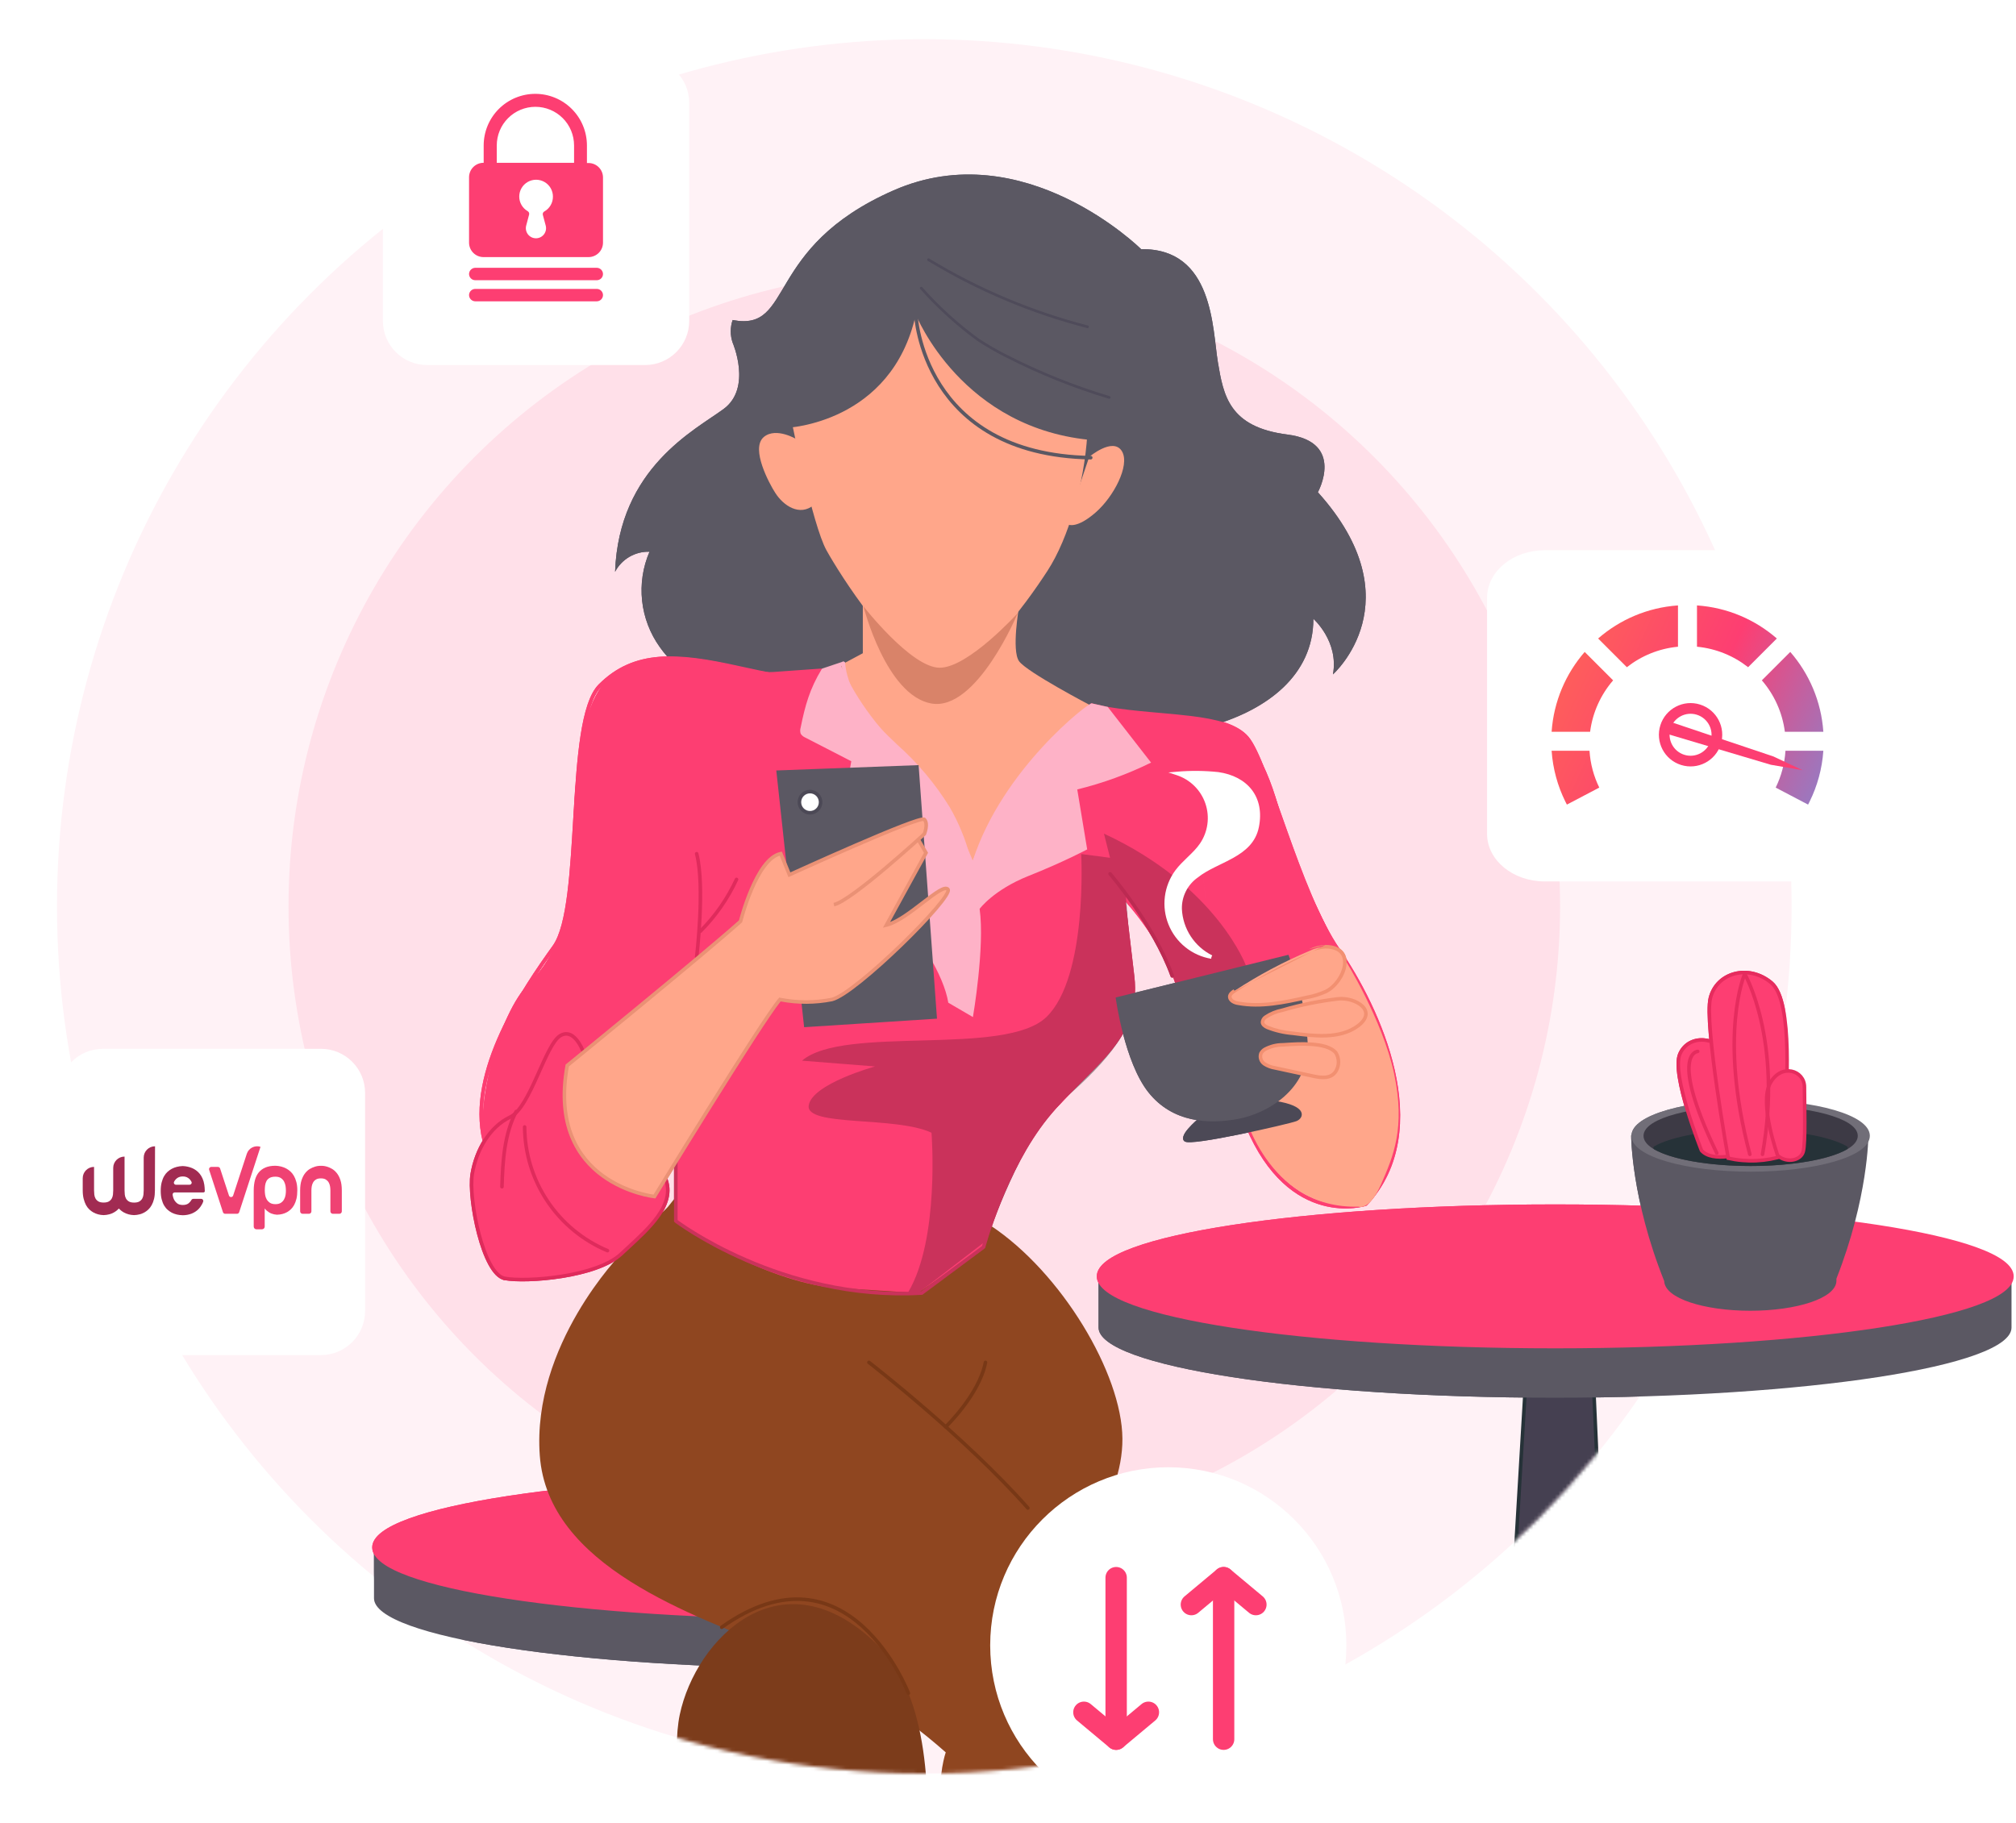 <svg width="566" height="512" viewBox="0 0 566 512" fill="none" xmlns="http://www.w3.org/2000/svg">
<circle cx="259.5" cy="254.5" r="243.5" fill="#FFF2F6"/>
<circle cx="259.5" cy="254.5" r="178.5" fill="#FFE0E9"/>
<g filter="url(#filter0_d)">
<path d="M514.333 151H433.667C425.014 151 418 156.762 418 163.87V230.13C418 237.238 425.014 243 433.667 243H514.333C522.985 243 530 237.238 530 230.13V163.87C530 156.762 522.985 151 514.333 151Z" fill="white"/>
<path d="M514.333 151H433.667C425.014 151 418 156.762 418 163.87V230.13C418 237.238 425.014 243 433.667 243H514.333C522.985 243 530 237.238 530 230.13V163.87C530 156.762 522.985 151 514.333 151Z" stroke="white" stroke-miterlimit="10"/>
</g>
<g filter="url(#filter1_d)">
<path fill-rule="evenodd" clip-rule="evenodd" d="M448.682 175.286C454.769 169.991 462.548 166.589 471.1 166V177.595C465.711 178.113 460.776 180.182 456.746 183.35L448.682 175.286ZM435.623 201.474H446.431C447.137 195.995 449.452 191.019 452.888 187.037L444.91 179.059C439.614 185.145 436.213 192.923 435.623 201.474ZM446.26 206.81H435.623C435.973 211.89 437.315 216.697 439.457 221.039C439.604 221.337 439.91 221.928 439.91 221.928L449.003 217.151C447.456 213.996 446.495 210.502 446.26 206.81ZM501.277 206.81H511.911C511.561 211.89 510.219 216.697 508.077 221.039C507.93 221.337 507.624 221.928 507.624 221.928L498.533 217.153C500.08 213.997 501.042 210.502 501.277 206.81ZM511.911 201.474H501.106C500.4 195.995 498.084 191.019 494.649 187.037L502.625 179.06C507.92 185.147 511.321 192.924 511.911 201.474ZM498.853 175.288L490.791 183.35C486.76 180.181 481.824 178.112 476.435 177.595V166C484.987 166.59 492.766 169.991 498.853 175.288Z" fill="url(#paint0_linear)"/>
</g>
<g filter="url(#filter2_d)">
<path fill-rule="evenodd" clip-rule="evenodd" d="M472.865 208.937C475.968 209.914 479.277 208.19 480.254 205.087C481.232 201.983 479.508 198.674 476.405 197.697C473.301 196.719 469.992 198.443 469.015 201.547C468.037 204.651 469.761 207.959 472.865 208.937ZM471.963 211.798C476.647 213.273 481.641 210.672 483.116 205.988C484.591 201.304 481.99 196.311 477.306 194.835C472.622 193.36 467.629 195.961 466.153 200.646C464.678 205.33 467.279 210.323 471.963 211.798Z" fill="#FD3E72"/>
<path d="M467.537 199.215L497.903 209.416L506.065 213.265L497.171 211.742L466.469 202.608L467.537 199.215Z" fill="#FD3E72"/>
</g>
<path d="M524.955 358.378H308.427V372.77C308.427 383.64 365.828 392.475 436.528 392.475C507.228 392.475 564.741 383.64 564.741 372.77V358.472L524.955 358.378Z" fill="#5B5863"/>
<path d="M436.641 378.103C507.451 378.103 564.854 369.281 564.854 358.398C564.854 347.515 507.451 338.693 436.641 338.693C365.831 338.693 308.427 347.515 308.427 358.398C308.427 369.281 365.831 378.103 436.641 378.103Z" fill="#FD3E72"/>
<path d="M436.641 378.103C507.451 378.103 564.854 369.281 564.854 358.398C564.854 347.515 507.451 338.693 436.641 338.693C365.831 338.693 308.427 347.515 308.427 358.398C308.427 369.281 365.831 378.103 436.641 378.103Z" stroke="#FD3E72" stroke-linecap="round" stroke-linejoin="round"/>
<path d="M524.053 318.931H458.458C458.458 318.931 458.458 336.544 467.727 359.603C467.727 364.011 478.333 367.552 491.406 367.552C504.48 367.552 515.086 363.992 515.086 359.603C515.105 359.383 515.105 359.163 515.086 358.943C524.053 336.205 524.053 318.931 524.053 318.931Z" fill="#5B5863" stroke="#5B5863" stroke-linecap="round" stroke-linejoin="round"/>
<path d="M491.499 328.501C509.707 328.501 524.466 324.216 524.466 318.931C524.466 313.645 509.707 309.361 491.499 309.361C473.292 309.361 458.532 313.645 458.532 318.931C458.532 324.216 473.292 328.501 491.499 328.501Z" fill="#716E78" stroke="#716E78" stroke-linecap="round" stroke-linejoin="round"/>
<path d="M491.5 326.919C507.835 326.919 521.077 323.343 521.077 318.932C521.077 314.52 507.835 310.944 491.5 310.944C475.166 310.944 461.924 314.52 461.924 318.932C461.924 323.343 475.166 326.919 491.5 326.919Z" fill="#3D3A45" stroke="#3D3A45" stroke-linecap="round" stroke-linejoin="round"/>
<path d="M464.695 322.303C469.442 325.035 479.634 326.9 491.502 326.9C503.37 326.9 513.543 325.016 518.271 322.303C513.543 319.609 503.332 317.707 491.502 317.707C479.672 317.707 469.423 319.609 464.695 322.303Z" fill="#263238" stroke="#263238" stroke-linecap="round" stroke-linejoin="round"/>
<path d="M477.708 323.056C477.708 323.056 469.137 301.656 471.642 295.948C474.148 290.24 482.343 290.956 485.206 296.664C488.069 302.372 489.482 323.791 489.482 323.791C489.482 323.791 480.911 326.654 477.708 323.056Z" fill="#FD3E72" stroke="#E62C5E" stroke-miterlimit="10"/>
<path d="M485.206 325.223C485.206 325.223 478.424 287.415 480.195 280.256C481.966 273.098 490.914 270.611 497.319 275.961C503.724 281.311 501.294 308.438 501.294 312.356C501.294 316.275 500.936 324.488 500.936 324.488C495.854 326.142 490.42 326.396 485.206 325.223V325.223Z" fill="#FD3E72" stroke="#E62C5E" stroke-miterlimit="10"/>
<path d="M499.109 324.507C499.109 324.507 493.816 309.851 496.981 304.143C500.145 298.435 506.607 300.582 506.607 305.216C506.607 309.851 506.965 320.927 506.249 323.414C505.533 325.901 501.615 326.654 499.109 324.507Z" fill="#FD3E72" stroke="#E62C5E" stroke-miterlimit="10"/>
<path d="M491.272 324.13C482.343 290.335 489.841 273.474 489.841 273.474C489.841 273.474 500.541 292.03 494.833 324.13" stroke="#E52C5E" stroke-linecap="round" stroke-linejoin="round"/>
<path d="M476.638 295.232C476.638 295.232 468.424 295.59 481.988 323.772" stroke="#E52C5E" stroke-linecap="round" stroke-linejoin="round"/>
<path d="M321.527 434.485H105V448.783C105 459.653 162.4 468.488 233.213 468.488C304.026 468.488 361.427 459.653 361.427 448.783V434.485H321.527Z" fill="#5B5863"/>
<path d="M233.213 454.21C304.024 454.21 361.427 445.387 361.427 434.505C361.427 423.622 304.024 414.8 233.213 414.8C162.403 414.8 105 423.622 105 434.505C105 445.387 162.403 454.21 233.213 454.21Z" fill="#FD3E72" stroke="#FD3E72" stroke-miterlimit="10"/>
<path d="M294.102 429.907C296.245 432.598 298.233 435.41 300.054 438.328" stroke="#783816" stroke-linecap="round" stroke-linejoin="round"/>
<path d="M243.951 382.548C243.951 382.548 270.57 403.1 288.579 423.446" stroke="#783816" stroke-linecap="round" stroke-linejoin="round"/>
<path d="M265.521 400.633C265.521 400.633 274.941 391.59 276.674 382.548" stroke="#783816" stroke-linecap="round" stroke-linejoin="round"/>
<path d="M255.028 475.44C255.028 475.44 238.262 431.565 202.62 456.922" stroke="#783816" stroke-linecap="round" stroke-linejoin="round"/>
<path d="M182.349 154.925C180.481 159.261 179.766 164.007 180.275 168.701C180.783 173.395 182.497 177.877 185.25 181.713C194.669 195.258 224 207.955 240.917 200.758C257.834 193.562 288.314 193.92 302.273 202.849C316.232 211.779 368.735 205.619 368.735 173.763C368.735 173.763 375.931 180.074 374.235 189.361C374.235 189.361 397.519 168.79 369.997 138.215C369.997 138.215 377.815 124.105 361.425 122.014C345.036 119.923 343.491 111.032 341.928 101.707C340.364 92.382 340.741 69.682 320.377 69.964C320.377 69.964 287.485 37.374 250.863 53.462C214.242 69.55 223.077 93.248 205.689 89.858C204.987 91.915 204.987 94.148 205.689 96.206C205.689 96.206 211.209 108.903 203.165 114.837C195.121 120.771 173.758 131.358 172.685 160.558C173.605 158.807 175 157.351 176.709 156.355C178.417 155.359 180.372 154.863 182.349 154.925Z" fill="#5B5863"/>
<path d="M236.042 186.743L242.24 183.427V168.15C242.24 168.15 251.772 185.669 262.641 187.515C273.511 189.361 286.095 170.41 286.095 170.41C286.095 170.41 283.947 182.598 286.095 185.65C288.243 188.702 306.214 198.102 306.214 198.102C306.214 198.102 278.616 224.062 272.305 243.898C272.305 243.898 270.422 225.211 257.423 215.339C247.609 208.148 240.164 198.191 236.042 186.743Z" fill="#FFA68A"/>
<path d="M236.039 186.742C228.765 188.891 221.12 189.481 213.602 188.475C202.751 186.592 185.044 180.074 172.158 189.361C159.273 198.648 161.665 235.948 160.233 246.384C158.802 256.821 157.54 267.106 148.61 276.017C139.681 284.927 133.728 310.792 135.989 320.325C135.989 320.325 129.414 329.254 134.199 345.832C138.984 362.409 142.846 359.301 142.846 359.301C142.846 359.301 162.513 360.073 172.667 353.932C172.667 353.932 182.858 345.643 186.249 338.861C189.64 332.08 183.97 320.362 183.97 320.362L189.621 326.277V342.874C189.621 342.874 210.89 358.416 232.723 361.486C258.664 363.125 257.722 363.087 257.722 363.087L276.145 350.164C276.145 350.164 284.095 325.392 291.687 316.444C299.279 307.496 317.062 292.105 318.192 283.025C319.323 273.945 315.423 252.563 315.423 252.563C315.423 252.563 328.422 266.146 331.436 281.537C334.45 296.927 375.235 265.825 375.235 265.825C375.235 265.825 363.197 243.012 360.051 230.749C356.905 218.485 352.045 204.055 340.271 202.303C328.497 200.551 305.288 198.761 305.288 198.761C305.288 198.761 279.725 222.667 272.623 244.877C272.623 244.877 269.929 227.603 257.552 215.339C245.175 203.075 236.397 195.333 236.039 186.742Z" fill="#FD3E72"/>
<path d="M306.231 197.575C306.231 197.575 278.671 224.74 273.114 241.694C273.114 241.694 266.162 223.703 255.594 213.437C245.026 203.17 239.808 195.013 236.04 186.762L230.991 188.476C230.991 188.476 226.093 200.306 225.34 205.845L239.638 213.493L238.47 239.735C238.47 239.735 263.676 265.732 266.238 281.556L273.151 285.587C273.151 285.587 276.542 265.92 275.035 255.201C275.035 255.201 278.935 249.87 288.787 245.951C298.64 242.033 305.233 238.51 305.233 238.51L302.445 221.669C309.606 219.919 316.555 217.392 323.167 214.134L310.734 198.762L306.231 197.575Z" fill="#FEB2C7"/>
<path opacity="0.2" d="M349.953 271.496C349.953 271.496 341.89 248.89 309.94 234.083L311.655 240.865L303.554 239.81C303.554 239.81 305.438 274.284 293.796 285.569C282.154 296.853 236.904 287.735 225.168 297.832L245.683 299.452C245.683 299.452 227.994 304.313 227.052 310.397C226.11 316.482 251.41 313.317 261.526 318.065C261.526 318.065 263.899 347.867 254.97 362.862L257.834 363.05L276.672 348.545C276.672 348.545 287.975 317.594 296.64 310.397C305.306 303.201 318.173 291.182 317.984 281.537C317.796 271.892 316.1 251.697 316.1 251.697C316.1 251.697 327.064 265.412 330.041 276.394C333.017 287.377 349.953 271.496 349.953 271.496Z" fill="black"/>
<path d="M348.862 311.282C348.862 311.282 355.587 339.539 381.377 338.824C381.377 338.824 384.41 340.199 387.782 332.456C391.154 324.714 394.639 316.689 391.399 301.486C388.159 286.284 377.609 269.461 377.609 269.461L346.733 286.83L348.862 311.282Z" fill="#FFA68A"/>
<path d="M303.95 122.071C303.95 122.071 302.066 87.164 276.144 78.951C250.223 70.737 227.786 90.838 222.775 118.341C222.775 118.341 228.634 147.371 232.477 154.285C236.32 161.199 251.221 184.728 261.978 187.534C272.735 190.341 287.711 169.167 293.664 160.012C299.617 150.856 303.893 135.522 304.76 122.071" fill="#FFA68A"/>
<path d="M303.95 122.071C303.95 122.071 302.066 87.164 276.144 78.951C250.223 70.737 227.786 90.838 222.775 118.341C222.775 118.341 228.634 147.371 232.477 154.285C236.32 161.199 251.221 184.728 261.978 187.534C272.735 190.341 287.711 169.167 293.664 160.012C299.617 150.856 303.893 135.522 304.76 122.071" stroke="#FFA68A" stroke-miterlimit="10"/>
<path d="M300.049 146.825C300.049 146.825 302.178 147.955 307.245 143.547C312.313 139.139 316.664 130.567 314.573 126.988C312.482 123.409 306.228 128.589 306.228 128.589L300.049 146.825Z" fill="#FFA68A" stroke="#FFA68A" stroke-miterlimit="10"/>
<path d="M223.305 123.728C223.305 123.728 217.917 120.507 214.79 123.069C211.324 125.932 216.354 135.483 218.087 138.139C220.272 141.568 224.586 144.488 228.203 141.361L223.305 123.728Z" fill="#FFA68A" stroke="#FFA68A" stroke-miterlimit="10"/>
<path d="M220.892 120.131C220.892 120.131 250.336 118.963 257.118 88.313C257.118 88.313 270.003 120.865 307.567 123.653C307.567 123.653 314.273 100.539 310.487 85.694C306.7 70.85 288.22 58.04 263.391 60.074C238.562 62.109 218.066 71.208 220.892 120.131Z" fill="#5B5863"/>
<path d="M189.736 326.24V342.837C189.736 342.837 219.274 365.349 258.778 363.088L276.147 350.165C276.147 350.165 281.949 328.369 293.779 313.675C305.61 298.981 320.153 292.369 317.968 274.115C315.783 255.861 315.104 249.625 315.104 249.625" stroke="#CA325B" stroke-linecap="round" stroke-linejoin="round"/>
<path d="M231.12 188.156C231.12 188.156 224.641 191.358 207.404 187.515C190.167 183.672 178.186 182.786 168.446 192.526C158.707 202.265 164.019 254.108 155.599 265.826C147.178 277.543 131.203 300.846 135.988 320.325" stroke="#FD3E72" stroke-linecap="round" stroke-linejoin="round"/>
<path d="M186.267 329.725C190.882 338.127 181.256 345.643 174.398 352.105C167.541 358.566 147.799 360.092 141.714 358.962C135.629 357.832 131.447 336.526 132.578 329.687C133.708 322.849 137.532 316.369 143.221 313.675C148.91 310.981 153.111 293.179 157.369 290.767C161.626 288.356 164.094 296.23 164.094 296.23" stroke="#DF2B5C" stroke-miterlimit="10"/>
<path d="M195.593 268.69C195.593 268.69 197.966 248.928 195.593 239.716" stroke="#DF2B5C" stroke-linecap="round" stroke-linejoin="round"/>
<path d="M196.648 261.474C200.855 257.26 204.286 252.337 206.783 246.931" stroke="#DF2B5C" stroke-linecap="round" stroke-linejoin="round"/>
<path d="M340.12 268.727C337.553 268.296 335.14 267.214 333.11 265.584C331.081 263.954 329.504 261.831 328.529 259.418C327.553 257.005 327.213 254.382 327.541 251.8C327.868 249.218 328.853 246.764 330.399 244.67C332.453 241.92 335.41 239.923 337.313 237.135C338.463 235.445 339.204 233.511 339.478 231.485C339.752 229.459 339.551 227.398 338.891 225.463C338.232 223.528 337.131 221.773 335.677 220.337C334.223 218.9 332.455 217.821 330.512 217.185C334.337 216.855 338.186 216.893 342.004 217.298C349.84 218.429 354.588 223.892 352.949 232.143C351.31 240.394 341.646 241.468 335.994 245.989C334.509 247.031 333.305 248.424 332.49 250.045C331.674 251.665 331.273 253.463 331.322 255.276C331.458 258.099 332.345 260.834 333.891 263.198C335.438 265.563 337.588 267.472 340.12 268.727V268.727Z" fill="white" stroke="white" stroke-miterlimit="10"/>
<path d="M309.301 197.576C309.301 197.576 310.243 198.291 311.583 198.517C327.106 201.135 344.343 200.401 350.126 207.201C355.91 214.002 364.519 250.529 375.709 266.73C386.899 282.931 402.987 317.123 383.414 338.109C383.414 338.109 362.258 345.022 350.183 316.105" stroke="#FD3E72" stroke-linecap="round" stroke-linejoin="round"/>
<path d="M311.656 245.368C311.656 245.368 323.938 259.647 329.119 274.021" stroke="#BC2A52" stroke-linecap="round" stroke-linejoin="round"/>
<path d="M337.744 313.675C343.176 310.188 349.638 308.666 356.055 309.361C366.642 310.605 365.662 313.581 363.816 314.335C361.97 315.088 333.675 321.55 332.752 319.986C331.829 318.423 337.744 313.675 337.744 313.675Z" fill="#4C4956" stroke="#4C4956" stroke-miterlimit="10"/>
<path d="M236.771 186.272C237.675 195.691 244.742 203.057 251.599 209.5C257.288 214.571 262.212 220.441 266.218 226.925C276.579 244.934 274.222 262.661 271.622 283.289" stroke="#FEB2C7" stroke-linecap="round" stroke-linejoin="round"/>
<path d="M267.854 281.405C265.311 265.261 251.955 252.356 241.161 240.036C240.073 238.952 239.197 237.674 238.58 236.268C238.241 235.144 238.07 233.976 238.071 232.802C237.83 226.324 238.329 219.839 239.559 213.474L226.26 206.636C225.858 206.463 225.512 206.183 225.261 205.826C225.12 205.384 225.12 204.91 225.261 204.469C226.536 198.173 227.795 193.652 231.12 188.156L236.771 186.272" stroke="#FEB2C7" stroke-linecap="round" stroke-linejoin="round"/>
<path d="M307.415 197.368C304.613 198.961 302.072 200.975 299.88 203.339C288.338 214.966 279.192 228.746 272.96 243.898" stroke="#FEB2C7" stroke-linecap="round" stroke-linejoin="round"/>
<path d="M274.96 255.145C281.874 246.649 293.761 244.558 303.613 239.773C303.918 239.705 304.204 239.571 304.452 239.382C304.7 239.193 304.905 238.953 305.052 238.677C305.198 238.402 305.284 238.098 305.302 237.786C305.32 237.475 305.271 237.163 305.158 236.872C304.241 231.723 303.312 226.636 302.37 221.613C309.792 220.844 316.909 218.255 323.092 214.078C318.608 208.426 313.968 202.925 309.17 197.575H307.416" stroke="#FEB2C7" stroke-linecap="round" stroke-linejoin="round"/>
<path d="M257.12 88.313C257.12 88.313 258.853 127.685 306.231 128.514" stroke="#5B5863" stroke-linecap="round" stroke-linejoin="round"/>
<path d="M361.428 268.69C364.461 276.523 366.229 284.79 366.665 293.179C366.966 305.575 355.55 312.225 347.431 313.713C339.312 315.201 329.422 314.73 322.809 306.404C316.197 298.077 313.786 280.463 313.786 280.463L361.428 268.69Z" fill="#5B5863" stroke="#5B5863" stroke-miterlimit="10"/>
<path d="M372.146 265.826C370.573 265.902 369.033 266.306 367.625 267.013C360.291 270.102 353.253 273.854 346.601 278.222C345.998 278.617 345.32 279.107 345.264 279.823C345.264 280.934 346.526 281.556 347.618 281.707C354.005 282.893 360.56 281.481 366.89 280.068C368.732 279.727 370.528 279.171 372.24 278.41C377.477 275.81 381.056 265.939 372.146 265.826Z" fill="#FFA68A" stroke="#F29071" stroke-miterlimit="10"/>
<path d="M375.762 280.463C370.411 281.084 365.124 282.162 359.957 283.685C358.316 284.005 356.754 284.645 355.36 285.568C355.106 285.722 354.891 285.933 354.734 286.185C354.577 286.437 354.482 286.723 354.456 287.019C354.456 287.735 355.191 288.187 355.831 288.488C358.116 289.391 360.522 289.95 362.971 290.146C368.867 290.9 376.158 291.86 381.282 288.036C386.952 283.741 380.415 279.992 375.762 280.463Z" fill="#FFA68A" stroke="#F29071" stroke-miterlimit="10"/>
<path d="M360.161 293.386C358.391 293.376 356.647 293.817 355.094 294.667C354.624 294.943 354.245 295.349 354.001 295.835C353.826 296.355 353.826 296.917 353.999 297.437C354.172 297.957 354.51 298.406 354.962 298.717C355.879 299.312 356.913 299.704 357.995 299.866L368.751 302.184C370.974 302.655 373.668 303.012 375.062 300.79C375.534 300.012 375.784 299.119 375.784 298.209C375.784 297.299 375.534 296.406 375.062 295.628C372.444 292.388 363.816 293.16 360.161 293.386Z" fill="#FFA68A" stroke="#F29071" stroke-miterlimit="10"/>
<path d="M144.92 312.111C141.567 318.516 141.153 326.014 140.927 333.229" stroke="#DF2B5C" stroke-linecap="round" stroke-linejoin="round"/>
<path d="M147.292 316.445C147.343 323.877 149.575 331.13 153.711 337.305C157.847 343.48 163.704 348.306 170.557 351.182" stroke="#DF2B5C" stroke-linecap="round" stroke-linejoin="round"/>
<path d="M257.441 215.358L218.502 216.828L226.207 287.905L262.527 285.569L257.441 215.358Z" fill="#5B5863" stroke="#5B5863" stroke-miterlimit="10"/>
<path d="M257.797 235.704L259.982 239.471L248.868 259.741C254.915 258.309 264.541 247.628 266.142 249.738C267.744 251.848 240.334 278.956 233.571 280.652C228.751 281.604 223.791 281.604 218.971 280.652C213.64 286.962 183.744 335.98 183.744 335.98C183.744 335.98 153.188 332.683 159.254 299.189C159.254 299.189 196.93 268.52 207.913 258.705C207.913 258.705 212.34 241.543 219.216 239.697L221.627 245.631C221.627 245.631 258.324 228.865 259.511 230.09C260.698 231.314 259.511 234.178 259.511 234.178C259.511 234.178 239.034 253.016 234.117 254.014" fill="#FFA68A"/>
<path d="M257.797 235.704L259.982 239.471L248.868 259.741C254.915 258.309 264.541 247.628 266.142 249.738C267.744 251.848 240.334 278.956 233.571 280.652C228.751 281.604 223.791 281.604 218.971 280.652C213.64 286.962 183.744 335.98 183.744 335.98C183.744 335.98 153.188 332.683 159.254 299.189C159.254 299.189 196.93 268.52 207.913 258.705C207.913 258.705 212.34 241.016 219.216 239.697L221.627 245.631C221.627 245.631 258.324 228.865 259.511 230.09C260.698 231.314 259.511 234.178 259.511 234.178C259.511 234.178 239.034 253.016 234.117 254.014" stroke="#EA9175" stroke-miterlimit="10"/>
<path d="M258.646 80.909C263.426 86.293 268.769 91.149 274.583 95.396C277.213 97.119 279.943 98.685 282.759 100.086C291.945 104.774 301.535 108.626 311.412 111.596" stroke="#4F4B5A" stroke-width="0.75" stroke-linecap="round" stroke-linejoin="round"/>
<path d="M260.68 72.922C274.561 81.351 289.603 87.698 305.327 91.76" stroke="#4F4B5A" stroke-width="0.75" stroke-linecap="round" stroke-linejoin="round"/>
<path d="M242.424 170.259C242.424 170.259 248.697 195.239 261.469 197.537C274.242 199.835 285.752 172.143 285.752 172.143C285.752 172.143 271.755 187.609 263.749 187.496C255.742 187.383 242.424 170.259 242.424 170.259Z" fill="#D98369"/>
<path d="M227.412 228.225C229.055 228.225 230.388 226.892 230.388 225.249C230.388 223.605 229.055 222.272 227.412 222.272C225.768 222.272 224.435 223.605 224.435 225.249C224.435 226.892 225.768 228.225 227.412 228.225Z" fill="white" stroke="#4C4956" stroke-miterlimit="10"/>
<mask id="mask0" mask-type="alpha" maskUnits="userSpaceOnUse" x="16" y="11" width="487" height="487">
<path d="M503 254.5C503 388.981 393.981 498 259.5 498C125.019 498 16 388.981 16 254.5C16 120.019 125.019 11 259.5 11C393.981 11 503 120.019 503 254.5Z" fill="#FFF2F6"/>
</mask>
<g mask="url(#mask0)">
<path d="M430.597 349.776L414.396 623.12L436.437 655.051L458.176 627.49L445.668 350.53L430.597 349.776Z" fill="#454051" stroke="#263238" stroke-miterlimit="10"/>
<path d="M524.955 358.378H308.427V372.77C308.427 383.64 365.828 392.475 436.528 392.475C507.228 392.475 564.741 383.64 564.741 372.77V358.472L524.955 358.378Z" fill="#5B5863"/>
<path d="M436.641 378.103C507.451 378.103 564.854 369.281 564.854 358.398C564.854 347.515 507.451 338.693 436.641 338.693C365.831 338.693 308.427 347.515 308.427 358.398C308.427 369.281 365.831 378.103 436.641 378.103Z" fill="#FD3E72"/>
<path d="M436.641 378.103C507.451 378.103 564.854 369.281 564.854 358.398C564.854 347.515 507.451 338.693 436.641 338.693C365.831 338.693 308.427 347.515 308.427 358.398C308.427 369.281 365.831 378.103 436.641 378.103Z" stroke="#FD3E72" stroke-linecap="round" stroke-linejoin="round"/>
<path d="M524.053 318.931H458.458C458.458 318.931 458.458 336.544 467.727 359.603C467.727 364.011 478.333 367.552 491.406 367.552C504.48 367.552 515.086 363.992 515.086 359.603C515.105 359.383 515.105 359.163 515.086 358.943C524.053 336.205 524.053 318.931 524.053 318.931Z" fill="#5B5863" stroke="#5B5863" stroke-linecap="round" stroke-linejoin="round"/>
<path d="M491.499 328.501C509.707 328.501 524.466 324.216 524.466 318.931C524.466 313.645 509.707 309.361 491.499 309.361C473.292 309.361 458.532 313.645 458.532 318.931C458.532 324.216 473.292 328.501 491.499 328.501Z" fill="#716E78" stroke="#716E78" stroke-linecap="round" stroke-linejoin="round"/>
<path d="M491.5 326.919C507.835 326.919 521.077 323.343 521.077 318.932C521.077 314.52 507.835 310.944 491.5 310.944C475.166 310.944 461.924 314.52 461.924 318.932C461.924 323.343 475.166 326.919 491.5 326.919Z" fill="#3D3A45" stroke="#3D3A45" stroke-linecap="round" stroke-linejoin="round"/>
<path d="M464.695 322.303C469.442 325.035 479.634 326.9 491.502 326.9C503.37 326.9 513.543 325.016 518.271 322.303C513.543 319.609 503.332 317.707 491.502 317.707C479.672 317.707 469.423 319.609 464.695 322.303Z" fill="#263238" stroke="#263238" stroke-linecap="round" stroke-linejoin="round"/>
<path d="M477.708 323.056C477.708 323.056 469.137 301.656 471.642 295.948C474.148 290.24 482.343 290.956 485.206 296.664C488.069 302.372 489.482 323.791 489.482 323.791C489.482 323.791 480.911 326.654 477.708 323.056Z" fill="#FD3E72" stroke="#E62C5E" stroke-miterlimit="10"/>
<path d="M485.206 325.223C485.206 325.223 478.424 287.415 480.195 280.256C481.966 273.098 490.914 270.611 497.319 275.961C503.724 281.311 501.294 308.438 501.294 312.356C501.294 316.275 500.936 324.488 500.936 324.488C495.854 326.142 490.42 326.396 485.206 325.223V325.223Z" fill="#FD3E72" stroke="#E62C5E" stroke-miterlimit="10"/>
<path d="M499.109 324.507C499.109 324.507 493.816 309.851 496.981 304.143C500.145 298.435 506.607 300.582 506.607 305.216C506.607 309.851 506.965 320.927 506.249 323.414C505.533 325.901 501.615 326.654 499.109 324.507Z" fill="#FD3E72" stroke="#E62C5E" stroke-miterlimit="10"/>
<path d="M491.272 324.13C482.343 290.335 489.841 273.474 489.841 273.474C489.841 273.474 500.541 292.03 494.833 324.13" stroke="#E52C5E" stroke-linecap="round" stroke-linejoin="round"/>
<path d="M476.638 295.232C476.638 295.232 468.424 295.59 481.988 323.772" stroke="#E52C5E" stroke-linecap="round" stroke-linejoin="round"/>
<path d="M227.824 423.445L211.623 664.274L233.664 692.399L255.403 668.117L242.876 424.105L227.824 423.445Z" fill="white"/>
<path fill-rule="evenodd" clip-rule="evenodd" d="M227.358 422.924L243.352 423.625L255.913 668.297L233.638 693.177L211.111 664.431L227.358 422.924ZM228.29 423.966L212.135 664.116L233.689 691.621L254.893 667.937L242.4 424.584L228.29 423.966Z" fill="#263238"/>
<path d="M321.527 434.485H105V448.783C105 459.653 162.4 468.488 233.213 468.488C304.026 468.488 361.427 459.653 361.427 448.783V434.485H321.527Z" fill="#5B5863"/>
<path d="M233.213 454.21C304.024 454.21 361.427 445.387 361.427 434.505C361.427 423.622 304.024 414.8 233.213 414.8C162.403 414.8 105 423.622 105 434.505C105 445.387 162.403 454.21 233.213 454.21Z" fill="#FD3E72"/>
<path fill-rule="evenodd" clip-rule="evenodd" d="M107.905 430.933C106.243 432.182 105.5 433.38 105.5 434.505C105.5 435.629 106.243 436.827 107.905 438.076C109.556 439.316 112.022 440.533 115.246 441.705C121.689 444.046 131.04 446.163 142.629 447.944C165.799 451.505 197.825 453.71 233.213 453.71C268.601 453.71 300.628 451.505 323.798 447.944C335.387 446.163 344.738 444.046 351.18 441.705C354.405 440.533 356.871 439.316 358.522 438.076C360.184 436.827 360.927 435.629 360.927 434.505C360.927 433.38 360.184 432.182 358.522 430.933C356.871 429.693 354.405 428.476 351.18 427.305C344.738 424.964 335.387 422.846 323.798 421.065C300.628 417.504 268.601 415.3 233.213 415.3C197.825 415.3 165.799 417.504 142.629 421.065C131.04 422.846 121.689 424.964 115.246 427.305C112.022 428.476 109.556 429.693 107.905 430.933ZM142.477 420.077C165.711 416.506 197.791 414.3 233.213 414.3C268.636 414.3 300.716 416.506 323.95 420.077C335.563 421.862 344.989 423.991 351.522 426.365C354.786 427.551 357.357 428.808 359.122 430.134C360.875 431.45 361.927 432.908 361.927 434.505C361.927 436.101 360.875 437.559 359.122 438.876C357.357 440.201 354.786 441.459 351.522 442.645C344.989 445.019 335.563 447.147 323.95 448.932C300.716 452.503 268.636 454.71 233.213 454.71C197.791 454.71 165.711 452.503 142.477 448.932C130.864 447.147 121.438 445.019 114.905 442.645C111.641 441.459 109.07 440.201 107.305 438.876C105.551 437.559 104.5 436.101 104.5 434.505C104.5 432.908 105.551 431.45 107.305 430.134C109.07 428.808 111.641 427.551 114.905 426.365C121.438 423.991 130.864 421.862 142.477 420.077Z" fill="#FD3E72"/>
<path d="M174.399 352.048C174.399 352.048 149.269 377.65 151.548 408.714C153.828 439.778 193.972 453.417 220.496 464.023C236.971 470.775 252.191 480.251 265.52 492.055C265.52 492.055 256.873 516.318 279.592 546.686C302.311 577.053 353.871 614.88 353.871 614.88C358.611 614.845 363.232 613.39 367.137 610.704C371.042 608.018 374.052 604.223 375.78 599.809C375.78 599.809 326.01 512.664 313.784 476.306C313.784 476.306 311.504 448.557 300.05 438.422C300.05 438.422 315.253 422.202 315.121 403.948C314.989 385.694 297.978 357.267 278.085 344.118L276.616 348.639L257.5 361.5C257.5 361.5 218.5 360.5 189.752 342.931V336.092L187.492 338.918L174.399 352.048Z" fill="#8F4620"/>
<path fill-rule="evenodd" clip-rule="evenodd" d="M293.79 429.516C294.006 429.344 294.321 429.38 294.493 429.596C296.648 432.301 298.647 435.129 300.479 438.063C300.625 438.298 300.553 438.606 300.319 438.752C300.085 438.898 299.777 438.827 299.63 438.593C297.819 435.69 295.842 432.895 293.711 430.219C293.538 430.003 293.574 429.688 293.79 429.516Z" fill="#783816"/>
<path fill-rule="evenodd" clip-rule="evenodd" d="M243.555 382.242C243.724 382.024 244.038 381.983 244.257 382.152L243.951 382.548L243.646 382.944C243.427 382.775 243.387 382.461 243.555 382.242ZM243.951 382.548C243.646 382.944 243.645 382.944 243.646 382.944L243.722 383.002C243.772 383.042 243.848 383.1 243.947 383.178C244.146 383.333 244.44 383.563 244.821 383.863C245.582 384.464 246.691 385.345 248.077 386.466C250.851 388.708 254.737 391.909 259.185 395.746C268.084 403.422 279.222 413.629 288.205 423.777C288.388 423.984 288.704 424.003 288.91 423.82C289.117 423.637 289.137 423.321 288.953 423.114C279.927 412.917 268.751 402.676 259.838 394.989C255.381 391.144 251.486 387.936 248.706 385.688C247.316 384.565 246.204 383.681 245.44 383.078C245.058 382.777 244.762 382.545 244.562 382.389C244.462 382.311 244.386 382.252 244.335 382.212L244.257 382.152C244.257 382.152 244.257 382.152 243.951 382.548Z" fill="#783816"/>
<path fill-rule="evenodd" clip-rule="evenodd" d="M276.768 382.057C277.039 382.109 277.217 382.371 277.165 382.642C276.276 387.279 273.431 391.875 270.846 395.283C269.549 396.994 268.306 398.419 267.388 399.417C266.929 399.916 266.55 400.309 266.286 400.577C266.154 400.712 266.05 400.815 265.979 400.885C265.943 400.92 265.916 400.947 265.897 400.965L265.876 400.986L265.87 400.991L265.868 400.993C265.868 400.993 265.868 400.993 265.521 400.633L265.868 400.993C265.669 401.184 265.352 401.178 265.161 400.979C264.97 400.78 264.976 400.463 265.175 400.272M265.175 400.272L265.176 400.271L265.181 400.267L265.2 400.248C265.217 400.231 265.243 400.206 265.277 400.173C265.344 400.106 265.445 400.006 265.573 399.876C265.831 399.614 266.202 399.23 266.652 398.74C267.554 397.76 268.775 396.359 270.049 394.679C272.607 391.306 275.338 386.86 276.183 382.454C276.235 382.183 276.497 382.005 276.768 382.057" fill="#783816"/>
<path d="M218.877 660.262C218.877 660.262 230.086 677.084 246.343 660.262C246.343 660.262 244.102 613.166 249.15 588.789C254.199 564.412 273.245 488.193 246.343 461.857C219.442 435.521 195.329 460.161 190.846 481.468C186.362 502.774 200.378 563.301 208.78 591.314C217.182 619.326 218.877 660.262 218.877 660.262Z" fill="#7C3C1B"/>
<path fill-rule="evenodd" clip-rule="evenodd" d="M255.495 475.26C255.495 475.261 255.496 475.261 255.064 475.426L255.495 475.26C255.594 475.518 255.465 475.808 255.207 475.907C254.949 476.005 254.66 475.876 254.561 475.618L254.597 475.605C254.561 475.618 254.561 475.618 254.561 475.618L254.561 475.617L254.559 475.612L254.55 475.59C254.545 475.577 254.539 475.56 254.53 475.538C254.526 475.527 254.521 475.514 254.515 475.5C254.483 475.42 254.435 475.301 254.37 475.146C254.241 474.836 254.045 474.382 253.784 473.813C253.261 472.674 252.474 471.072 251.418 469.229C249.304 465.538 246.126 460.895 241.855 457.043C237.587 453.194 232.249 450.152 225.804 449.616C219.364 449.081 211.749 451.041 202.91 457.329C202.685 457.489 202.373 457.437 202.213 457.212C202.053 456.987 202.106 456.674 202.331 456.514C211.313 450.124 219.159 448.06 225.887 448.62C232.611 449.179 238.147 452.351 242.525 456.301C246.902 460.248 250.142 464.989 252.286 468.732C253.359 470.606 254.16 472.234 254.693 473.395C254.96 473.976 255.159 474.44 255.293 474.761C255.36 474.921 255.41 475.045 255.444 475.129C255.453 475.152 255.46 475.171 255.467 475.188C255.473 475.203 255.478 475.216 255.482 475.226L255.492 475.252L255.495 475.26Z" fill="#783816"/>
<path d="M182.349 154.925C180.481 159.261 179.766 164.007 180.275 168.701C180.783 173.395 182.497 177.877 185.25 181.713C194.669 195.258 224 207.955 240.917 200.758C257.834 193.562 288.314 193.92 302.273 202.849C316.232 211.779 368.735 205.619 368.735 173.763C368.735 173.763 375.931 180.074 374.235 189.361C374.235 189.361 397.519 168.79 369.997 138.215C369.997 138.215 377.815 124.105 361.425 122.014C345.036 119.923 343.491 111.032 341.928 101.707C340.364 92.382 340.741 69.682 320.377 69.964C320.377 69.964 287.485 37.374 250.863 53.462C214.242 69.55 223.077 93.248 205.689 89.858C204.987 91.915 204.987 94.148 205.689 96.206C205.689 96.206 211.209 108.903 203.165 114.837C195.121 120.771 173.758 131.358 172.685 160.558C173.605 158.807 175 157.351 176.709 156.355C178.417 155.359 180.372 154.863 182.349 154.925Z" fill="#5B5863"/>
<path d="M236.042 186.743L242.24 183.427V168.15C242.24 168.15 251.772 185.669 262.641 187.515C273.511 189.361 286.095 170.41 286.095 170.41C286.095 170.41 283.947 182.598 286.095 185.65C288.243 188.702 306.214 198.102 306.214 198.102C306.214 198.102 278.616 224.062 272.305 243.898C272.305 243.898 269.001 226 257.423 215.339C247.609 208.148 240.164 198.191 236.042 186.743Z" fill="#FFA68A"/>
<path fill-rule="evenodd" clip-rule="evenodd" d="M306.014 197.881C306.08 197.613 306.351 197.449 306.619 197.514L306.5 198L306.381 198.486C306.113 198.42 305.949 198.149 306.014 197.881ZM383.413 338.109L383.569 338.584C383.649 338.558 383.721 338.511 383.779 338.45C393.724 327.786 394.577 313.793 391.585 300.515C388.592 287.237 381.738 274.58 376.12 266.446C370.57 258.41 365.641 245.296 361.361 233.273C360.851 231.841 360.351 230.425 359.86 229.035C358.295 224.606 356.825 220.447 355.456 216.913C354.556 214.591 353.696 212.529 352.877 210.83C352.062 209.139 351.273 207.778 350.507 206.877C348.976 205.077 346.678 203.84 343.91 202.943C341.138 202.046 337.846 201.474 334.276 201.036C331.531 200.699 328.603 200.44 325.607 200.175C324.708 200.095 323.803 200.015 322.894 199.932C318.953 199.572 314.944 199.158 311.083 198.507C310.43 198.397 309.32 198.15 308.36 197.928C307.883 197.818 307.448 197.714 307.131 197.638C306.973 197.6 306.845 197.569 306.756 197.548L306.619 197.514L306.5 198L306.381 198.486L306.521 198.52C306.61 198.541 306.739 198.572 306.898 198.611C307.216 198.687 307.654 198.791 308.135 198.902C309.09 199.124 310.23 199.377 310.917 199.493C314.817 200.151 318.857 200.567 322.803 200.928C323.719 201.011 324.629 201.092 325.531 201.172C328.523 201.437 331.428 201.694 334.155 202.029C337.704 202.464 340.921 203.026 343.602 203.895C346.286 204.764 348.385 205.925 349.745 207.525C350.426 208.325 351.171 209.593 351.977 211.264C352.779 212.929 353.628 214.963 354.524 217.274C355.887 220.793 357.349 224.931 358.913 229.357C359.405 230.749 359.907 232.17 360.419 233.608C364.687 245.6 369.658 258.849 375.297 267.014C380.869 275.082 387.654 287.621 390.609 300.735C393.556 313.808 392.681 327.359 383.139 337.669C383.111 337.677 383.078 337.687 383.04 337.697C382.89 337.739 382.665 337.797 382.373 337.861C381.789 337.989 380.937 338.143 379.874 338.239C377.749 338.431 374.789 338.393 371.46 337.469C364.827 335.629 356.63 330.247 350.644 315.913C350.538 315.658 350.245 315.538 349.99 315.644C349.735 315.75 349.615 316.043 349.721 316.298C355.811 330.88 364.229 336.5 371.193 338.433C374.662 339.395 377.746 339.435 379.964 339.235C381.074 339.135 381.968 338.974 382.588 338.837C382.898 338.769 383.14 338.707 383.306 338.661C383.389 338.638 383.453 338.619 383.497 338.606C383.519 338.6 383.536 338.594 383.548 338.59L383.562 338.586L383.569 338.584C383.569 338.584 383.569 338.584 383.413 338.109Z" fill="#FD3E72"/>
<path d="M236.039 186.742C228.765 188.891 221.12 189.481 213.602 188.475C202.751 186.592 185.044 180.074 172.158 189.361C159.273 198.648 161.665 235.948 160.233 246.384C158.802 256.821 157.54 267.106 148.61 276.017C139.681 284.927 133.728 310.792 135.989 320.325C135.989 320.325 129.414 329.254 134.199 345.832C138.984 362.409 142.846 359.301 142.846 359.301C142.846 359.301 162.513 360.073 172.667 353.932C172.667 353.932 182.858 345.643 186.249 338.861C189.64 332.08 183.97 320.362 183.97 320.362L189.621 326.277V342.874C189.621 342.874 210.89 358.416 232.723 361.486C258.664 363.125 257.722 363.087 257.722 363.087L276.145 350.164C276.145 350.164 284.095 325.392 291.687 316.444C299.279 307.496 317.062 292.105 318.192 283.025C319.323 273.945 315.423 252.563 315.423 252.563C315.423 252.563 328.422 266.146 331.436 281.537C334.45 296.927 375.235 265.825 375.235 265.825C375.235 265.825 363.197 243.012 360.051 230.749C356.905 218.485 352.045 204.055 340.271 202.303C328.497 200.551 305.288 198.761 305.288 198.761C305.288 198.761 279.725 222.667 272.623 244.877C272.623 244.877 269.929 227.603 257.552 215.339C245.175 203.075 236.397 195.333 236.039 186.742Z" fill="#FD3E72"/>
<path d="M306.5 197.5C305.863 197.081 281.362 215.902 273.114 241.694C273.114 241.694 266.162 223.703 255.594 213.437C245.026 203.17 239.808 195.013 236.04 186.762L230.991 188.476C230.991 188.476 225.34 199.5 225.34 205.845L239.638 213.493L238.47 239.735C238.47 239.735 263.676 265.732 266.238 281.556L273.151 285.587C273.151 285.587 276.542 265.92 275.035 255.201C275.035 255.201 278.935 249.87 288.787 245.951C298.64 242.033 305.233 238.51 305.233 238.51L302.445 221.669C309.606 219.919 316.555 217.392 323.167 214.134L311 198.5L306.5 197.5Z" fill="#FEB2C7"/>
<path opacity="0.2" d="M349.953 271.496C349.953 271.496 341.89 248.89 309.94 234.083L311.655 240.865L303.554 239.81C303.554 239.81 305.438 274.284 293.796 285.569C282.154 296.853 236.904 287.735 225.168 297.832L245.683 299.452C245.683 299.452 227.994 304.313 227.052 310.397C226.11 316.482 251.41 313.317 261.526 318.065C261.526 318.065 263.899 347.867 254.97 362.862L257.834 363.05L276.672 348.545C276.672 348.545 287.975 317.594 296.64 310.397C305.306 303.201 318.173 291.182 317.984 281.537C317.796 271.892 316.1 251.697 316.1 251.697C316.1 251.697 327.064 265.412 330.041 276.394C333.017 287.377 349.953 271.496 349.953 271.496Z" fill="black"/>
<path d="M348.862 311.282C348.862 311.282 355.587 339.539 381.377 338.824C381.377 338.824 384.41 340.199 387.782 332.456C391.154 324.714 394.639 316.689 391.399 301.486C388.159 286.284 377.609 269.461 377.609 269.461L346.733 286.83L348.862 311.282Z" fill="#FFA68A"/>
<path d="M303.95 122.071C303.95 122.071 302.066 87.164 276.144 78.951C250.223 70.737 227.786 90.838 222.775 118.341C222.775 118.341 228.634 147.371 232.477 154.285C236.32 161.199 251.221 184.728 261.978 187.534C272.735 190.341 287.711 169.167 293.664 160.012C299.617 150.856 303.893 135.522 304.76 122.071" fill="#FFA68A"/>
<path fill-rule="evenodd" clip-rule="evenodd" d="M241.31 84.859C250.905 77.328 263.165 74.314 276.295 78.474C289.465 82.647 296.499 93.595 300.235 103.413C302.105 108.328 303.157 112.981 303.743 116.405C304.036 118.117 304.212 119.523 304.315 120.503C304.367 120.993 304.4 121.377 304.42 121.638C304.431 121.769 304.438 121.87 304.442 121.938L304.447 122.016L304.448 122.037L304.449 122.042L304.449 122.044C304.449 122.044 304.449 122.044 304.388 122.048L305.258 122.104C304.388 135.611 300.096 151.036 294.083 160.284C291.102 164.869 285.849 172.483 279.983 178.605C277.051 181.665 273.947 184.372 270.879 186.139C267.817 187.903 264.723 188.768 261.851 188.018C259.043 187.285 256.021 185.222 253.034 182.497C250.036 179.762 247.025 176.318 244.241 172.758C238.672 165.636 233.972 158.003 232.04 154.528C231.049 152.745 229.949 149.584 228.86 145.894C227.767 142.188 226.672 137.902 225.699 133.837C224.725 129.771 223.872 125.923 223.262 123.091C222.957 121.675 222.713 120.512 222.545 119.704C222.461 119.3 222.396 118.984 222.352 118.769L222.302 118.525L222.285 118.441C222.285 118.441 222.285 118.44 222.775 118.341L222.285 118.441L222.266 118.346L222.283 118.252C224.808 104.397 231.725 92.381 241.31 84.859ZM223.284 118.337L223.332 118.569C223.376 118.783 223.44 119.098 223.524 119.501C223.692 120.307 223.935 121.467 224.239 122.88C224.848 125.707 225.7 129.548 226.671 133.604C227.643 137.661 228.733 141.929 229.819 145.611C230.91 149.308 231.984 152.368 232.914 154.042C234.825 157.48 239.497 165.068 245.029 172.142C247.794 175.678 250.766 179.075 253.708 181.758C256.659 184.45 259.534 186.38 262.104 187.051C264.611 187.705 267.423 186.976 270.38 185.272C273.331 183.573 276.36 180.94 279.261 177.913C285.061 171.86 290.273 164.31 293.244 159.739C299.135 150.68 303.394 135.445 304.259 122.055C304.187 122.059 304.087 122.064 303.949 122.071C303.45 122.098 303.45 122.098 303.45 122.098L303.45 122.093L303.449 122.076L303.444 122.004C303.44 121.94 303.433 121.843 303.423 121.716C303.404 121.463 303.371 121.088 303.321 120.608C303.219 119.647 303.046 118.262 302.757 116.573C302.179 113.195 301.141 108.608 299.3 103.769C295.614 94.08 288.744 83.468 275.993 79.427C263.202 75.374 251.283 78.303 241.927 85.645C232.582 92.979 225.785 104.728 223.284 118.337Z" fill="#FFA68A"/>
<path d="M300.049 146.825C300.049 146.825 302.178 147.955 307.245 143.547C312.313 139.139 316.664 130.567 314.573 126.988C312.482 123.409 306.228 128.589 306.228 128.589L300.049 146.825Z" fill="#FFA68A"/>
<path fill-rule="evenodd" clip-rule="evenodd" d="M312.397 125.228C313.424 125.249 314.381 125.668 315.005 126.736C315.608 127.768 315.719 129.104 315.518 130.535C315.316 131.974 314.791 133.567 314.047 135.167C312.561 138.365 310.165 141.669 307.573 143.924C305.001 146.161 303.13 147.033 301.859 147.326C301.221 147.473 300.736 147.473 300.395 147.428C300.224 147.405 300.091 147.371 299.995 147.34C299.946 147.324 299.907 147.309 299.877 147.296C299.862 147.289 299.849 147.284 299.839 147.279L299.825 147.272L299.819 147.269L299.817 147.267L299.815 147.267C299.815 147.266 299.814 147.266 300.049 146.825L299.814 147.266L299.439 147.067L305.8 128.294L305.909 128.204L306.228 128.589C305.909 128.204 305.909 128.204 305.909 128.204L305.911 128.202L305.915 128.199L305.93 128.187C305.943 128.176 305.962 128.161 305.986 128.141C306.035 128.102 306.105 128.047 306.196 127.977C306.376 127.838 306.635 127.645 306.952 127.425C307.585 126.986 308.458 126.433 309.406 125.993C310.344 125.557 311.404 125.208 312.397 125.228ZM306.655 128.887L300.703 146.452C300.922 146.462 301.23 146.445 301.634 146.351C302.694 146.107 304.421 145.34 306.917 143.169C309.392 141.016 311.706 137.83 313.14 134.746C313.856 133.205 314.343 131.708 314.528 130.396C314.713 129.074 314.584 127.998 314.141 127.24C313.719 126.518 313.111 126.243 312.377 126.228C311.609 126.212 310.713 126.488 309.827 126.9C308.95 127.307 308.129 127.826 307.523 128.246C307.221 128.456 306.975 128.639 306.805 128.77C306.745 128.816 306.695 128.856 306.655 128.887Z" fill="#FFA68A"/>
<path d="M223.305 123.728C223.305 123.728 217.917 120.507 214.79 123.069C211.324 125.932 216.354 135.483 218.087 138.139C220.272 141.568 224.586 144.488 228.203 141.361L223.305 123.728Z" fill="#FFA68A"/>
<path fill-rule="evenodd" clip-rule="evenodd" d="M223.562 123.299C223.562 123.299 223.562 123.299 223.305 123.728L223.562 123.299L223.733 123.402L228.77 141.532L228.53 141.739C226.556 143.446 224.364 143.499 222.412 142.669C220.492 141.851 218.797 140.183 217.667 138.41C216.782 137.054 215.072 133.966 214.015 130.842C213.487 129.281 213.111 127.678 213.099 126.262C213.088 124.85 213.44 123.536 214.472 122.683L214.473 122.682C216.235 121.238 218.58 121.461 220.355 121.956C221.259 122.208 222.057 122.543 222.628 122.813C222.915 122.948 223.145 123.068 223.306 123.155C223.386 123.198 223.449 123.234 223.492 123.258C223.514 123.271 223.53 123.28 223.542 123.287L223.556 123.295L223.56 123.298L223.562 123.299ZM222.879 124.061C222.863 124.053 222.847 124.044 222.83 124.034C222.683 123.955 222.469 123.843 222.201 123.717C221.664 123.463 220.92 123.152 220.086 122.919C218.386 122.445 216.473 122.337 215.108 123.455C214.407 124.034 214.089 124.987 214.099 126.254C214.11 127.517 214.45 129.005 214.963 130.522C215.987 133.551 217.657 136.565 218.506 137.866L218.509 137.871C219.563 139.526 221.118 141.031 222.804 141.748C224.379 142.419 226.06 142.406 227.634 141.181L222.879 124.061Z" fill="#FFA68A"/>
<path d="M220.892 120.131C220.892 120.131 250.336 118.963 257.118 88.313C257.118 88.313 270.003 120.865 307.567 123.653C307.567 123.653 314.273 100.539 310.487 85.694C306.7 70.85 288.22 58.04 263.391 60.074C238.562 62.109 218.066 71.208 220.892 120.131Z" fill="#5B5863"/>
<path fill-rule="evenodd" clip-rule="evenodd" d="M315.05 249.128C315.325 249.098 315.572 249.296 315.601 249.571L315.602 249.572L315.635 249.874C315.658 250.079 315.693 250.394 315.741 250.829C315.839 251.698 315.992 253.047 316.213 254.967C316.656 258.807 317.372 264.929 318.464 274.055C319.578 283.359 316.413 289.709 311.513 295.551C309.33 298.153 306.796 300.664 304.148 303.286C303.837 303.595 303.524 303.905 303.209 304.217C300.218 307.187 297.108 310.339 294.169 313.989C288.298 321.28 283.912 330.351 280.991 337.617C279.531 341.246 278.44 344.419 277.714 346.682C277.351 347.814 277.08 348.719 276.899 349.339C276.809 349.65 276.741 349.889 276.697 350.051C276.674 350.131 276.657 350.192 276.646 350.233L276.634 350.279L276.631 350.29L276.63 350.293C276.601 350.402 276.536 350.499 276.445 350.566L259.076 363.489C258.998 363.548 258.904 363.582 258.806 363.587C238.954 364.723 221.614 359.635 209.244 354.269C203.058 351.585 198.11 348.831 194.707 346.745C193.005 345.703 191.69 344.827 190.798 344.211C190.352 343.903 190.012 343.66 189.783 343.493C189.668 343.41 189.581 343.346 189.523 343.302L189.456 343.252L189.439 343.239L189.434 343.236L189.433 343.235C189.433 343.235 189.433 343.235 189.736 342.837L189.433 343.235C189.309 343.14 189.236 342.993 189.236 342.837V326.24C189.236 325.964 189.459 325.74 189.736 325.74C190.012 325.74 190.236 325.964 190.236 326.24V342.586C190.275 342.615 190.32 342.648 190.371 342.685C190.594 342.847 190.927 343.085 191.366 343.388C192.244 343.995 193.545 344.86 195.229 345.893C198.599 347.958 203.505 350.69 209.642 353.351C221.886 358.663 239.011 363.688 258.6 362.597L275.71 349.867C275.717 349.842 275.725 349.813 275.733 349.783C275.779 349.618 275.848 349.374 275.939 349.06C276.122 348.431 276.396 347.518 276.762 346.377C277.494 344.095 278.593 340.9 280.063 337.244C283 329.938 287.43 320.764 293.39 313.362C296.366 309.665 299.511 306.48 302.505 303.507C302.819 303.195 303.132 302.885 303.442 302.578C306.096 299.949 308.596 297.473 310.746 294.909C315.528 289.208 318.543 283.125 317.471 274.174C316.379 265.046 315.663 258.923 315.22 255.082C314.998 253.161 314.845 251.811 314.748 250.94C314.699 250.505 314.664 250.19 314.641 249.984L314.607 249.68L314.607 249.679C314.607 249.679 314.607 249.679 315.019 249.634L314.607 249.679C314.577 249.405 314.776 249.158 315.05 249.128Z" fill="#CA325B"/>
<path fill-rule="evenodd" clip-rule="evenodd" d="M168.093 192.172C178.041 182.224 190.285 183.186 207.512 187.027C216.089 188.939 220.783 189.815 224.5 189.5C226.358 189.342 229.154 188.732 230 188.5C230.423 188.384 230.648 188.188 230.843 188.114C230.941 188.077 230.799 187.752 230.843 187.733C230.866 187.723 230.881 187.716 230.89 187.712L230.899 187.708M207.295 188.003C190.048 184.158 178.33 183.349 168.8 192.879C167.661 194.018 166.71 195.809 165.917 198.152C165.126 200.486 164.507 203.325 164.008 206.517C163.009 212.903 162.498 220.639 162.027 228.464C161.987 229.132 161.947 229.8 161.907 230.468C161.48 237.62 161.054 244.752 160.285 250.861C159.864 254.203 159.34 257.251 158.652 259.84C157.966 262.421 157.109 264.581 156.004 266.117C151.796 271.973 145.722 280.695 141.296 290.373C136.864 300.061 134.121 310.63 136.473 320.206C136.539 320.474 136.375 320.744 136.107 320.81C135.839 320.876 135.568 320.712 135.502 320.444C133.07 310.541 135.921 299.718 140.386 289.957C144.856 280.184 150.98 271.395 155.192 265.534C156.193 264.141 157.012 262.118 157.685 259.583C158.357 257.055 158.875 254.055 159.293 250.736C160.057 244.661 160.481 237.563 160.909 230.403C160.949 229.737 160.989 229.07 161.029 228.404C161.499 220.587 162.013 212.803 163.02 206.363C163.524 203.142 164.153 200.241 164.97 197.831C165.783 195.428 166.796 193.469 168.093 192.172M207.295 188.003C215.955 189.934 221.935 190.1 225.768 189.775ZM225.768 189.775C227.684 189.612 229.063 189.327 229.97 189.078ZM229.97 189.078C230.424 188.954 230.76 188.839 230.986 188.754ZM230.986 188.754C231.098 188.711 231.184 188.675 231.243 188.649ZM231.243 188.649C231.272 188.637 231.295 188.626 231.312 188.618ZM231.312 188.618L231.331 188.609ZM231.331 188.609L231.338 188.606ZM231.338 188.606L231.34 188.605ZM231.34 188.605L231.341 188.605ZM231.341 188.605C231.341 188.605 231.342 188.604 231.12 188.156Z" fill="#FD3E72"/>
<path fill-rule="evenodd" clip-rule="evenodd" d="M159.999 291.054C159.316 290.726 158.536 290.681 157.615 291.202C157.173 291.453 156.691 291.93 156.174 292.63C155.662 293.325 155.139 294.204 154.604 295.218C153.717 296.901 152.815 298.914 151.877 301.007C151.682 301.442 151.486 301.881 151.288 302.321C150.141 304.864 148.939 307.442 147.661 309.557C146.396 311.65 145.002 313.385 143.435 314.127C137.941 316.728 134.184 323.033 133.071 329.769C132.8 331.41 132.843 333.969 133.17 336.933C133.495 339.885 134.098 343.201 134.924 346.338C135.751 349.479 136.796 352.419 138 354.634C138.602 355.741 139.234 356.649 139.884 357.309C140.536 357.97 141.179 358.354 141.805 358.47C144.767 359.02 151.159 358.931 157.688 357.887C160.944 357.366 164.213 356.611 167.087 355.59C169.968 354.566 172.413 353.288 174.056 351.741C174.728 351.108 175.422 350.467 176.125 349.82C179.041 347.133 182.094 344.32 184.229 341.351C186.863 337.687 188.002 333.923 185.828 329.966L186.705 329.484C189.146 333.928 187.78 338.124 185.041 341.934C182.84 344.996 179.688 347.899 176.767 350.589C176.074 351.228 175.393 351.855 174.741 352.469C172.955 354.152 170.362 355.488 167.422 356.532C164.475 357.579 161.143 358.347 157.846 358.874C151.268 359.926 144.746 360.034 141.623 359.454C140.727 359.287 139.909 358.759 139.172 358.011C138.434 357.262 137.75 356.267 137.121 355.111C135.865 352.799 134.794 349.774 133.957 346.592C133.118 343.407 132.506 340.043 132.176 337.042C131.846 334.052 131.79 331.384 132.084 329.606C133.231 322.665 137.123 316.009 143.007 313.223C144.285 312.618 145.55 311.117 146.805 309.039C148.048 306.983 149.229 304.455 150.376 301.91C150.571 301.476 150.766 301.041 150.96 300.609C151.898 298.515 152.816 296.466 153.72 294.752C154.266 293.716 154.815 292.788 155.369 292.037C155.919 291.292 156.5 290.684 157.122 290.332C158.33 289.648 159.455 289.683 160.432 290.153C161.376 290.607 162.144 291.447 162.74 292.311C163.34 293.182 163.797 294.124 164.102 294.842C164.255 295.202 164.372 295.509 164.45 295.727C164.489 295.837 164.519 295.923 164.539 295.984C164.549 296.014 164.557 296.038 164.562 296.054L164.569 296.073L164.57 296.078L164.571 296.08L164.571 296.081C164.571 296.081 164.571 296.081 164.094 296.23C163.617 296.38 163.617 296.38 163.617 296.38L163.617 296.38L163.616 296.376L163.611 296.362C163.607 296.349 163.6 296.328 163.591 296.301C163.573 296.248 163.546 296.168 163.509 296.066C163.436 295.863 163.326 295.574 163.182 295.233C162.891 294.55 162.465 293.674 161.916 292.878C161.362 292.075 160.715 291.399 159.999 291.054Z" fill="#DF2B5C"/>
<path fill-rule="evenodd" clip-rule="evenodd" d="M195.468 239.232C195.735 239.163 196.008 239.324 196.077 239.592C197.285 244.28 197.278 251.594 196.982 257.682C196.833 260.737 196.61 263.503 196.424 265.504C196.331 266.505 196.247 267.316 196.187 267.876C196.157 268.157 196.132 268.374 196.115 268.522L196.096 268.691L196.091 268.734L196.089 268.748C196.089 268.748 196.089 268.749 195.592 268.69C195.096 268.63 195.096 268.63 195.096 268.63L195.098 268.616L195.103 268.574L195.122 268.409C195.138 268.263 195.163 268.047 195.193 267.769C195.253 267.213 195.336 266.407 195.428 265.412C195.613 263.42 195.835 260.67 195.983 257.633C196.28 251.537 196.274 244.365 195.108 239.841C195.039 239.574 195.2 239.301 195.468 239.232ZM195.533 269.186C195.259 269.153 195.063 268.904 195.096 268.63L195.592 268.69L196.089 268.749C196.056 269.024 195.807 269.219 195.533 269.186Z" fill="#DF2B5C"/>
<path fill-rule="evenodd" clip-rule="evenodd" d="M206.992 246.477C207.243 246.593 207.352 246.89 207.237 247.14C204.715 252.6 201.251 257.572 197.002 261.827C196.806 262.023 196.49 262.023 196.294 261.828C196.099 261.633 196.099 261.316 196.294 261.121C200.46 256.948 203.857 252.074 206.329 246.721C206.445 246.47 206.742 246.361 206.992 246.477Z" fill="#DF2B5C"/>
<path d="M340.12 268.727C337.553 268.296 335.14 267.214 333.11 265.584C331.081 263.954 329.504 261.831 328.529 259.418C327.553 257.005 327.213 254.382 327.541 251.8C327.868 249.218 328.853 246.764 330.399 244.67C332.453 241.92 335.41 239.923 337.313 237.135C338.463 235.445 339.204 233.511 339.478 231.485C339.752 229.459 339.551 227.398 338.891 225.463C338.232 223.528 337.131 221.773 335.677 220.337C334.223 218.9 332.455 217.821 330.512 217.185C334.337 216.855 338.186 216.893 342.004 217.298C349.84 218.429 354.588 223.892 352.949 232.143C351.31 240.394 341.646 241.468 335.994 245.989C334.509 247.031 333.305 248.424 332.49 250.045C331.674 251.665 331.273 253.463 331.322 255.276C331.458 258.099 332.345 260.834 333.891 263.198C335.438 265.563 337.588 267.472 340.12 268.727Z" fill="white"/>
<path fill-rule="evenodd" clip-rule="evenodd" d="M332.657 217.54C333.895 218.175 335.033 218.997 336.029 219.981C337.538 221.472 338.68 223.293 339.365 225.302C340.049 227.31 340.257 229.449 339.973 231.552C339.689 233.654 338.92 235.662 337.726 237.416L337.726 237.417C336.742 238.859 335.491 240.088 334.26 241.276C334.197 241.337 334.134 241.398 334.071 241.459C332.894 242.594 331.747 243.701 330.8 244.969C329.305 246.993 328.354 249.367 328.037 251.863C327.72 254.36 328.049 256.897 328.992 259.231C329.935 261.565 331.461 263.618 333.423 265.194C334.497 266.056 335.681 266.759 336.939 267.288C335.595 266.212 334.423 264.925 333.473 263.472C331.877 261.033 330.963 258.212 330.823 255.3L330.822 255.29L330.822 255.29C330.771 253.394 331.191 251.515 332.043 249.82C332.893 248.13 334.147 246.677 335.694 245.589C337.147 244.429 338.845 243.498 340.573 242.631C341.12 242.357 341.669 242.09 342.214 241.824C343.412 241.241 344.597 240.664 345.732 240.028C349.015 238.188 351.682 235.955 352.458 232.045C353.255 228.036 352.492 224.761 350.634 222.356C348.771 219.946 345.76 218.347 341.941 217.794C338.857 217.468 335.752 217.383 332.657 217.54ZM340.12 268.727L340.037 269.22C337.386 268.775 334.893 267.657 332.797 265.974C330.701 264.291 329.072 262.098 328.065 259.606C327.058 257.113 326.707 254.404 327.045 251.737C327.383 249.071 328.4 246.535 329.997 244.373L329.999 244.371C330.996 243.036 332.198 241.876 333.36 240.755C333.429 240.689 333.497 240.623 333.565 240.557C334.802 239.363 335.981 238.199 336.899 236.854M340.12 268.727L340.342 268.279C337.89 267.063 335.808 265.215 334.31 262.925C332.813 260.636 331.954 257.989 331.822 255.258C331.776 253.528 332.159 251.815 332.936 250.269C333.715 248.723 334.864 247.393 336.281 246.398L336.294 246.389L336.306 246.379C337.677 245.283 339.301 244.388 341.021 243.525C341.546 243.262 342.081 243.002 342.621 242.739C343.832 242.149 345.061 241.551 346.221 240.901C349.592 239.011 352.577 236.582 353.439 232.24C354.282 227.998 353.49 224.416 351.425 221.744C349.366 219.08 346.089 217.382 342.075 216.803L342.066 216.802L342.056 216.801C338.206 216.393 334.326 216.354 330.469 216.687L328.027 216.898L330.357 217.66C332.226 218.272 333.927 219.31 335.326 220.692C336.725 222.074 337.784 223.763 338.418 225.624C339.053 227.486 339.246 229.469 338.982 231.418C338.719 233.367 338.006 235.227 336.9 236.853" fill="white"/>
<path fill-rule="evenodd" clip-rule="evenodd" d="M311.33 244.989C311.539 244.809 311.855 244.832 312.035 245.042L311.656 245.368L311.277 245.694C311.097 245.485 311.12 245.169 311.33 244.989ZM311.656 245.368L311.277 245.694L311.285 245.703L311.311 245.734C311.333 245.76 311.368 245.801 311.413 245.854C311.503 245.961 311.636 246.12 311.808 246.328C312.152 246.744 312.65 247.355 313.263 248.133C314.491 249.69 316.181 251.916 318.034 254.589C321.742 259.941 326.08 267.063 328.648 274.19C328.742 274.45 329.029 274.585 329.288 274.491C329.548 274.398 329.683 274.111 329.589 273.851C326.977 266.605 322.584 259.4 318.856 254.019C316.99 251.326 315.286 249.084 314.049 247.514C313.43 246.729 312.927 246.112 312.579 245.691C312.405 245.48 312.269 245.319 312.177 245.209C312.131 245.155 312.096 245.113 312.072 245.085L312.044 245.053L312.036 245.043C312.035 245.042 312.035 245.042 311.656 245.368Z" fill="#BC2A52"/>
<path d="M337.744 313.675C343.176 310.188 349.638 308.666 356.055 309.361C366.642 310.605 365.662 313.581 363.816 314.335C361.97 315.088 333.675 321.55 332.752 319.986C331.829 318.423 337.744 313.675 337.744 313.675Z" fill="#4C4956"/>
<path fill-rule="evenodd" clip-rule="evenodd" d="M337.744 313.675C337.431 313.286 337.431 313.286 337.431 313.286L337.426 313.29L337.413 313.3L337.362 313.342C337.318 313.378 337.253 313.43 337.172 313.498C337.01 313.633 336.779 313.827 336.506 314.064C335.96 314.539 335.24 315.19 334.546 315.893C333.856 316.592 333.174 317.362 332.721 318.071C332.495 318.425 332.31 318.789 332.218 319.139C332.126 319.489 332.112 319.887 332.321 320.24C332.429 320.423 332.599 320.519 332.725 320.571C332.858 320.627 333.008 320.661 333.159 320.683C333.461 320.728 333.849 320.738 334.292 320.723C335.185 320.694 336.395 320.563 337.805 320.364C340.632 319.964 344.325 319.277 348.038 318.519C351.753 317.761 355.496 316.931 358.428 316.242C359.893 315.898 361.157 315.589 362.114 315.342C363.053 315.1 363.736 314.908 364.005 314.798C364.543 314.578 365.07 314.178 365.325 313.624C365.601 313.024 365.515 312.336 364.978 311.707C364.469 311.11 363.557 310.561 362.155 310.084C360.742 309.603 358.78 309.178 356.113 308.865L356.109 308.864C349.578 308.157 343.002 309.706 337.474 313.255L337.452 313.269L337.431 313.286L337.744 313.675ZM355.999 309.858C349.705 309.177 343.367 310.667 338.037 314.082L337.994 314.117C337.952 314.151 337.89 314.202 337.811 314.267C337.654 314.398 337.429 314.587 337.162 314.819C336.628 315.284 335.927 315.917 335.258 316.596C334.584 317.279 333.96 317.989 333.564 318.61C333.365 318.921 333.24 319.185 333.185 319.393C333.15 319.525 333.15 319.61 333.159 319.665C333.193 319.674 333.241 319.685 333.306 319.694C333.52 319.726 333.838 319.737 334.259 319.724C335.098 319.696 336.265 319.572 337.665 319.374C340.462 318.978 344.131 318.296 347.838 317.54C351.543 316.784 355.277 315.955 358.199 315.269C359.66 314.926 360.917 314.618 361.864 314.374C362.83 314.125 363.435 313.95 363.627 313.872C364.012 313.715 364.3 313.46 364.417 313.206C364.513 312.997 364.529 312.721 364.218 312.356C363.879 311.96 363.167 311.485 361.832 311.03C360.509 310.58 358.624 310.167 355.999 309.858Z" fill="#4C4956"/>
<path fill-rule="evenodd" clip-rule="evenodd" d="M236.723 185.774C236.998 185.748 237.243 185.949 237.269 186.224C238.153 195.429 245.066 202.675 251.937 209.131C257.66 214.234 262.614 220.139 266.643 226.662L266.651 226.676C276.997 244.659 274.764 262.369 272.201 282.694L272.118 283.352C272.084 283.626 271.834 283.82 271.56 283.785C271.286 283.751 271.091 283.501 271.126 283.227L271.192 282.702C273.767 262.277 275.962 244.869 265.789 227.181C261.809 220.741 256.918 214.911 251.267 209.873L251.257 209.864L251.257 209.864C244.415 203.436 237.198 195.951 236.274 186.32C236.247 186.045 236.449 185.801 236.723 185.774Z" fill="#FEB2C7"/>
<path fill-rule="evenodd" clip-rule="evenodd" d="M237.245 186.114C237.333 186.376 237.191 186.659 236.929 186.746L231.453 188.572C228.241 193.926 227.009 198.358 225.751 204.568C225.748 204.586 225.743 204.604 225.737 204.622C225.636 204.939 225.628 205.279 225.716 205.6C225.909 205.852 226.164 206.051 226.457 206.176C226.467 206.181 226.478 206.186 226.488 206.191L239.788 213.029C239.986 213.131 240.093 213.351 240.05 213.569C238.827 219.896 238.331 226.343 238.571 232.783C238.571 232.79 238.571 232.796 238.571 232.803C238.57 233.918 238.731 235.027 239.05 236.095C239.641 237.433 240.477 238.649 241.514 239.682C241.522 239.69 241.529 239.698 241.537 239.706C242.924 241.289 244.356 242.885 245.805 244.5C249.974 249.144 254.277 253.938 258.004 258.99C263.033 265.805 267.059 273.143 268.348 281.327C268.391 281.6 268.205 281.856 267.932 281.899C267.659 281.942 267.403 281.756 267.36 281.483C266.106 273.523 262.183 266.337 257.199 259.583C253.503 254.574 249.248 249.833 245.088 245.198C243.636 243.581 242.196 241.976 240.796 240.378C239.669 239.253 238.762 237.927 238.122 236.469C238.114 236.451 238.107 236.432 238.101 236.412C237.749 235.244 237.571 234.031 237.571 232.811C237.334 226.423 237.812 220.028 238.998 213.748L226.046 207.088C225.566 206.879 225.153 206.541 224.852 206.113C224.823 206.072 224.801 206.026 224.785 205.978C224.615 205.447 224.612 204.877 224.776 204.344C226.054 198.037 227.328 193.457 230.692 187.897C230.753 187.795 230.849 187.719 230.961 187.681L236.613 185.798C236.875 185.71 237.158 185.852 237.245 186.114Z" fill="#FEB2C7"/>
<path fill-rule="evenodd" clip-rule="evenodd" d="M257.619 88.291L257.619 88.291C257.619 88.291 257.619 88.291 257.619 88.291C257.618 88.291 257.597 88.292 257.12 88.313L256.62 88.335C256.608 88.059 256.822 87.826 257.098 87.814M257.619 88.291L257.619 88.292L257.62 88.296L257.621 88.315C257.622 88.332 257.623 88.359 257.625 88.395C257.63 88.466 257.637 88.573 257.649 88.714C257.673 88.995 257.714 89.411 257.783 89.942C257.921 91.005 258.17 92.528 258.617 94.36C259.51 98.025 261.189 102.918 264.33 107.834C270.595 117.638 282.718 127.603 306.24 128.014C306.516 128.019 306.736 128.247 306.731 128.523C306.726 128.799 306.499 129.019 306.223 129.014C282.367 128.597 269.934 118.46 263.487 108.372C260.273 103.341 258.557 98.339 257.645 94.597C257.189 92.724 256.933 91.165 256.791 90.071C256.72 89.524 256.678 89.093 256.653 88.797C256.64 88.65 256.632 88.536 256.627 88.458C256.625 88.419 256.623 88.389 256.622 88.368L256.621 88.345L256.621 88.338L256.62 88.336C256.62 88.336 256.62 88.335 257.12 88.313" fill="#5B5863"/>
<path d="M361.428 268.69C364.461 276.523 366.229 284.79 366.665 293.179C366.966 305.575 355.55 312.225 347.431 313.713C339.312 315.201 329.422 314.73 322.809 306.404C316.197 298.077 313.786 280.463 313.786 280.463L361.428 268.69Z" fill="#5B5863"/>
<path fill-rule="evenodd" clip-rule="evenodd" d="M361.735 268.099L361.894 268.509C364.946 276.392 366.725 284.711 367.164 293.153L367.165 293.167C367.32 299.54 364.456 304.435 360.537 307.911C356.629 311.377 351.658 313.447 347.521 314.205C339.337 315.705 329.204 315.26 322.418 306.715C319.042 302.464 316.766 295.891 315.334 290.438C314.616 287.701 314.105 285.227 313.774 283.437C313.609 282.541 313.488 281.817 313.409 281.315C313.369 281.064 313.339 280.869 313.32 280.736C313.31 280.67 313.303 280.619 313.298 280.585L313.292 280.545L313.291 280.532C313.291 280.532 313.29 280.531 313.786 280.464L313.29 280.531L313.229 280.086L361.735 268.099ZM314.347 280.84C314.361 280.933 314.377 281.039 314.396 281.158C314.474 281.653 314.594 282.369 314.758 283.255C315.085 285.027 315.591 287.477 316.302 290.184C317.729 295.62 319.964 302.017 323.201 306.093C329.64 314.201 339.286 314.698 347.341 313.221C351.323 312.491 356.12 310.492 359.874 307.162C363.616 303.843 366.309 299.218 366.165 293.198C365.739 285.011 364.036 276.941 361.119 269.281L314.347 280.84Z" fill="#5B5863"/>
<path d="M372.146 265.826C370.573 265.902 369.033 266.306 367.625 267.013C360.291 270.102 353.253 273.854 346.601 278.222C345.998 278.617 345.32 279.107 345.264 279.823C345.264 280.934 346.526 281.556 347.618 281.707C354.005 282.893 360.56 281.481 366.89 280.068C368.732 279.727 370.528 279.171 372.24 278.41C377.477 275.81 381.056 265.939 372.146 265.826Z" fill="#FFA68A"/>
<path fill-rule="evenodd" clip-rule="evenodd" d="M372.137 265.326L372.152 265.326C374.467 265.355 376.076 266.021 377.037 267.15C377.996 268.278 378.224 269.767 377.992 271.262C377.533 274.224 375.231 277.483 372.462 278.858L372.453 278.863L372.443 278.867C370.698 279.643 368.868 280.21 366.99 280.558C360.683 281.965 354.034 283.404 347.538 282.2C346.939 282.116 346.275 281.902 345.747 281.536C345.21 281.164 344.764 280.595 344.764 279.823V279.803L344.765 279.783C344.806 279.269 345.07 278.864 345.368 278.555C345.662 278.25 346.025 278.002 346.327 277.804C346.327 277.804 346.327 277.804 346.327 277.804L346.601 278.221L346.601 278.222L346.601 278.221M367.415 266.558C368.882 265.825 370.484 265.406 372.122 265.327L372.137 265.326M372.155 266.326C370.656 266.401 369.19 266.787 367.849 267.46L367.834 267.467L367.819 267.474C360.513 270.551 353.502 274.288 346.876 278.64L346.876 278.64C346.575 278.837 346.297 279.032 346.088 279.249C345.888 279.456 345.785 279.648 345.764 279.843C345.771 280.174 345.956 280.465 346.316 280.714C346.688 280.972 347.197 281.144 347.687 281.211L347.698 281.213L347.71 281.215C353.979 282.38 360.435 280.996 366.781 279.58L366.79 279.578L366.799 279.576C368.599 279.243 370.354 278.7 372.027 277.957C374.491 276.729 376.593 273.757 377.004 271.109C377.208 269.797 376.987 268.635 376.275 267.798C375.567 266.966 374.286 266.356 372.155 266.326Z" fill="#F29071"/>
<path d="M375.762 280.463C370.411 281.084 365.124 282.162 359.957 283.685C358.316 284.005 356.754 284.645 355.36 285.568C355.106 285.722 354.891 285.933 354.734 286.185C354.577 286.437 354.482 286.723 354.456 287.019C354.456 287.735 355.191 288.187 355.831 288.488C358.116 289.391 360.522 289.95 362.971 290.146C368.867 290.9 376.158 291.86 381.282 288.036C386.952 283.741 380.415 279.992 375.762 280.463Z" fill="#FFA68A"/>
<path fill-rule="evenodd" clip-rule="evenodd" d="M383.962 285.033C383.828 286.172 383.055 287.32 381.584 288.435L381.581 288.437C378.909 290.431 375.693 291.161 372.438 291.307C369.236 291.451 365.946 291.031 363.038 290.659C362.999 290.654 362.959 290.649 362.919 290.644C360.425 290.443 357.975 289.873 355.647 288.953L355.633 288.947L355.618 288.941C355.285 288.784 354.887 288.57 354.567 288.279C354.242 287.983 353.956 287.567 353.956 287.019V286.997L353.958 286.976C353.99 286.601 354.111 286.24 354.31 285.921C354.507 285.605 354.775 285.34 355.093 285.146C356.532 284.194 358.144 283.532 359.838 283.198C365.025 281.671 370.333 280.59 375.704 279.967L375.712 279.966C378.155 279.718 381.104 280.566 382.735 282.098C383.564 282.876 384.099 283.879 383.962 285.033ZM375.816 280.96C378.025 280.738 380.669 281.529 382.051 282.827C382.73 283.464 383.057 284.174 382.969 284.916C382.88 285.674 382.344 286.604 380.981 287.637C378.53 289.466 375.539 290.167 372.394 290.308C369.278 290.448 366.061 290.037 363.13 289.662L363.023 289.649L363.011 289.648C360.617 289.456 358.264 288.911 356.03 288.029C355.728 287.886 355.444 287.725 355.24 287.539C355.045 287.362 354.963 287.2 354.956 287.039C354.978 286.83 355.047 286.628 355.158 286.45C355.274 286.265 355.432 286.109 355.618 285.997L355.628 285.991L355.636 285.985C356.976 285.098 358.476 284.483 360.053 284.175L360.076 284.171L360.098 284.164C365.237 282.65 370.495 281.578 375.816 280.96Z" fill="#F29071"/>
<path d="M360.161 293.386C358.391 293.376 356.647 293.817 355.094 294.667C354.624 294.943 354.245 295.349 354.001 295.835C353.826 296.355 353.826 296.917 353.999 297.437C354.172 297.957 354.51 298.406 354.962 298.717C355.879 299.312 356.913 299.704 357.995 299.866L368.751 302.184C370.974 302.655 373.668 303.012 375.062 300.79C375.534 300.012 375.784 299.119 375.784 298.209C375.784 297.299 375.534 296.406 375.062 295.628C372.444 292.388 363.816 293.16 360.161 293.386Z" fill="#FFA68A"/>
<path fill-rule="evenodd" clip-rule="evenodd" d="M372.29 293.401C373.571 293.795 374.708 294.394 375.451 295.314L375.472 295.34L375.49 295.368C376.009 296.225 376.284 297.207 376.284 298.209C376.284 299.21 376.009 300.193 375.49 301.049L375.486 301.055C374.689 302.325 373.512 302.851 372.275 302.994C371.061 303.133 369.762 302.909 368.648 302.673L368.646 302.672L357.904 300.359C356.759 300.184 355.663 299.767 354.69 299.137L354.684 299.133L354.678 299.129C354.137 298.757 353.732 298.218 353.525 297.595C353.317 296.972 353.318 296.298 353.527 295.676L353.538 295.642L353.554 295.611C353.841 295.038 354.288 294.561 354.84 294.236L354.847 294.232L354.854 294.229C356.476 293.341 358.297 292.879 360.147 292.886C360.351 292.873 360.571 292.859 360.806 292.844C362.657 292.723 365.395 292.544 368.031 292.708C369.522 292.801 371.004 293.005 372.29 293.401ZM360.875 293.841C360.633 293.857 360.404 293.872 360.192 293.885L360.175 293.886L360.158 293.886C358.475 293.877 356.818 294.295 355.341 295.102C354.968 295.323 354.664 295.644 354.464 296.028C354.335 296.435 354.338 296.873 354.474 297.279C354.612 297.694 354.881 298.053 355.24 298.302C356.096 298.855 357.061 299.22 358.069 299.372L358.085 299.374L368.855 301.695C368.855 301.695 368.855 301.694 368.855 301.695C369.963 301.929 371.123 302.119 372.16 302C373.173 301.884 374.039 301.478 374.637 300.527C375.06 299.828 375.284 299.026 375.284 298.209C375.284 297.401 375.066 296.609 374.652 295.916C374.084 295.229 373.169 294.718 371.996 294.357C370.814 293.993 369.419 293.797 367.969 293.706C365.401 293.546 362.731 293.72 360.875 293.841Z" fill="#F29071"/>
<path fill-rule="evenodd" clip-rule="evenodd" d="M145.152 311.668C145.397 311.796 145.491 312.099 145.363 312.343C142.07 318.633 141.653 326.018 141.426 333.245C141.418 333.521 141.187 333.737 140.911 333.729C140.635 333.72 140.418 333.489 140.427 333.213C140.652 326.01 141.064 318.4 144.477 311.879C144.605 311.635 144.908 311.54 145.152 311.668Z" fill="#DF2B5C"/>
<path fill-rule="evenodd" clip-rule="evenodd" d="M147.288 315.945C147.564 315.943 147.79 316.165 147.792 316.441C147.842 323.775 150.045 330.933 154.126 337.027C158.208 343.121 163.988 347.882 170.751 350.721C171.005 350.828 171.125 351.121 171.018 351.376C170.911 351.63 170.618 351.75 170.363 351.643C163.42 348.729 157.486 343.84 153.295 337.583C149.105 331.327 146.844 323.978 146.792 316.448C146.79 316.172 147.012 315.947 147.288 315.945Z" fill="#DF2B5C"/>
<path d="M257.441 215.358L218.502 216.828L226.207 287.905L262.527 285.569L257.441 215.358Z" fill="#5B5863"/>
<path fill-rule="evenodd" clip-rule="evenodd" d="M257.905 214.84L263.062 286.035L225.762 288.434L217.947 216.348L257.905 214.84ZM219.057 217.307L226.653 287.375L261.992 285.102L256.977 215.876L219.057 217.307Z" fill="#5B5863"/>
<path d="M257.797 235.704L259.982 239.471L248.868 259.741C254.915 258.309 264.541 247.628 266.142 249.738C267.744 251.848 240.334 278.956 233.571 280.652C228.751 281.604 223.791 281.604 218.971 280.652C213.64 286.962 183.744 335.98 183.744 335.98C183.744 335.98 153.188 332.683 159.254 299.189C159.254 299.189 196.93 268.52 207.913 258.705C207.913 258.705 212.34 241.543 219.216 239.697L221.627 245.631C221.627 245.631 258.324 228.865 259.511 230.09C260.698 231.314 259.511 234.178 259.511 234.178C259.511 234.178 239.034 253.016 234.117 254.014" fill="#FFA68A"/>
<path fill-rule="evenodd" clip-rule="evenodd" d="M221.836 246.086C221.835 246.086 221.835 246.086 221.627 245.631L221.836 246.086L221.361 246.303L218.915 240.285C217.525 240.698 216.191 241.867 214.949 243.523C213.601 245.322 212.422 247.616 211.446 249.893C210.471 252.165 209.709 254.4 209.19 256.069C208.93 256.903 208.732 257.594 208.599 258.076C208.532 258.317 208.482 258.505 208.448 258.633C208.431 258.697 208.419 258.746 208.41 258.778L208.401 258.815L208.398 258.826L208.361 258.975L208.246 259.078C202.746 263.993 190.572 274.121 179.783 283.013C174.386 287.461 169.333 291.601 165.629 294.63C163.777 296.145 162.262 297.381 161.21 298.239C160.684 298.668 160.274 299.002 159.996 299.229L159.713 299.459C158.254 307.669 159.029 314 160.985 318.882C162.956 323.799 166.14 327.28 169.518 329.74C172.9 332.203 176.474 333.641 179.208 334.462C180.574 334.873 181.726 335.128 182.535 335.281C182.94 335.358 183.258 335.408 183.474 335.44C183.478 335.44 183.482 335.441 183.486 335.441L183.654 335.167C183.874 334.806 184.198 334.277 184.612 333.6C185.44 332.247 186.629 330.308 188.072 327.96C190.959 323.266 194.863 316.94 198.934 310.417C203.005 303.895 207.243 297.173 210.798 291.687C214.344 286.215 217.231 281.937 218.589 280.329L218.779 280.104L219.068 280.161C223.82 281.1 228.709 281.1 233.461 280.164C234.22 279.97 235.324 279.403 236.705 278.504C238.079 277.609 239.684 276.414 241.425 275.013C244.905 272.213 248.904 268.61 252.646 264.991C256.387 261.371 259.863 257.744 262.3 254.895C263.52 253.468 264.468 252.25 265.059 251.332C265.357 250.87 265.549 250.506 265.645 250.243C265.686 250.129 265.703 250.052 265.708 250.005C265.657 249.969 265.549 249.937 265.294 249.992C264.947 250.067 264.473 250.283 263.874 250.639C262.683 251.348 261.167 252.508 259.477 253.808L259.376 253.886C257.725 255.155 255.928 256.537 254.167 257.695C252.38 258.872 250.584 259.849 248.983 260.228L247.888 260.487L259.408 239.478L257.686 236.508C257.345 236.814 256.971 237.15 256.568 237.51C254.569 239.293 251.852 241.683 248.98 244.104C246.11 246.524 243.079 248.981 240.454 250.897C239.142 251.855 237.925 252.683 236.875 253.305C235.84 253.919 234.92 254.362 234.217 254.504L234.018 253.524C234.544 253.418 235.339 253.053 236.365 252.445C237.376 251.846 238.565 251.038 239.864 250.09C242.462 248.193 245.472 245.754 248.336 243.339C251.198 240.926 253.907 238.543 255.902 236.764C256.899 235.874 257.717 235.135 258.286 234.619C258.57 234.361 258.792 234.158 258.943 234.02L259.088 233.888C259.089 233.884 259.09 233.881 259.091 233.877C259.119 233.803 259.158 233.693 259.202 233.558C259.29 233.285 259.394 232.913 259.463 232.509C259.533 232.101 259.563 231.682 259.516 231.308C259.475 230.985 259.38 230.723 259.229 230.526C259.171 230.528 259.087 230.537 258.972 230.556C258.671 230.606 258.241 230.716 257.689 230.884C256.59 231.22 255.073 231.769 253.272 232.468C249.674 233.864 244.983 235.841 240.323 237.86C235.664 239.878 231.042 241.935 227.585 243.487C225.856 244.263 224.418 244.913 223.413 245.369C222.91 245.597 222.516 245.776 222.247 245.898L221.837 246.085L221.836 246.086ZM259.311 230.53C259.31 230.53 259.306 230.529 259.298 230.527C259.307 230.528 259.311 230.529 259.311 230.53ZM259.511 234.178C259.85 234.546 259.85 234.546 259.849 234.546L259.849 234.546L259.846 234.549L259.79 234.6L259.617 234.758C259.466 234.897 259.243 235.1 258.958 235.359C258.804 235.498 258.633 235.654 258.445 235.824L260.556 239.464L249.907 258.885C251.05 258.436 252.308 257.721 253.618 256.86C255.347 255.722 257.12 254.359 258.779 253.083L258.867 253.015C260.54 251.729 262.109 250.526 263.362 249.78C263.985 249.409 264.573 249.125 265.082 249.015C265.595 248.903 266.169 248.946 266.541 249.436C266.685 249.626 266.717 249.847 266.708 250.03C266.7 250.213 266.651 250.402 266.585 250.585C266.451 250.952 266.212 251.389 265.9 251.873C265.272 252.848 264.289 254.107 263.06 255.545C260.596 258.425 257.096 262.077 253.341 265.71C249.585 269.343 245.563 272.967 242.052 275.792C240.297 277.205 238.663 278.422 237.251 279.342C235.851 280.253 234.624 280.903 233.692 281.137L233.68 281.14L233.668 281.142C228.882 282.087 223.959 282.106 219.168 281.199C217.788 282.903 215.037 286.984 211.637 292.231C208.087 297.71 203.852 304.426 199.782 310.947C195.713 317.467 191.81 323.791 188.924 328.484C187.481 330.831 186.293 332.77 185.465 334.122C185.051 334.798 184.728 335.328 184.507 335.688L184.172 336.238L184.171 336.239C184.171 336.24 184.171 336.24 183.744 335.98C183.69 336.477 183.69 336.477 183.689 336.477L183.682 336.476L183.664 336.474C183.647 336.472 183.624 336.469 183.594 336.465C183.533 336.458 183.444 336.446 183.33 336.429C183.101 336.396 182.769 336.343 182.35 336.264C181.511 336.106 180.324 335.842 178.92 335.42C176.114 334.577 172.429 333.097 168.93 330.549C165.427 327.998 162.11 324.375 160.057 319.254C158.005 314.132 157.232 307.549 158.762 299.099L158.795 298.917L158.938 298.801L159.254 299.189C158.938 298.801 158.938 298.801 158.938 298.801L159.364 298.454C159.642 298.227 160.052 297.893 160.578 297.464C161.63 296.606 163.144 295.37 164.996 293.856C168.699 290.828 173.752 286.688 179.147 282.241C189.868 273.406 201.932 263.37 207.467 258.433C207.471 258.417 207.476 258.398 207.481 258.379C207.516 258.247 207.567 258.054 207.635 257.809C207.771 257.318 207.972 256.617 208.235 255.772C208.761 254.083 209.535 251.813 210.527 249.499C211.517 247.188 212.733 244.813 214.149 242.924C215.554 241.049 217.217 239.572 219.122 239.206L219.525 239.129L221.894 244.96C222.161 244.839 222.534 244.669 223 244.458C224.006 244.002 225.445 243.351 227.175 242.575C230.635 241.021 235.261 238.963 239.926 236.943C244.588 234.923 249.294 232.939 252.91 231.535C254.717 230.834 256.262 230.275 257.397 229.928C257.962 229.755 258.441 229.63 258.808 229.569C258.99 229.539 259.165 229.521 259.318 229.527C259.438 229.532 259.688 229.554 259.87 229.742C260.267 230.151 260.444 230.675 260.508 231.182C260.572 231.689 260.528 232.215 260.449 232.677C260.37 233.142 260.252 233.562 260.154 233.864C260.105 234.016 260.061 234.14 260.028 234.227C260.012 234.271 259.999 234.305 259.989 234.329L259.978 234.357L259.975 234.365L259.974 234.368L259.973 234.369C259.973 234.369 259.973 234.369 259.511 234.178ZM183.744 335.98L183.689 336.477L184.005 336.511L184.171 336.239L183.744 335.98ZM259.511 234.178L259.973 234.369L259.931 234.471L259.849 234.546L259.511 234.178Z" fill="#EA9175"/>
<path fill-rule="evenodd" clip-rule="evenodd" d="M258.397 80.629C258.551 80.491 258.788 80.505 258.926 80.66C263.686 86.021 269.007 90.858 274.796 95.087C277.412 96.8 280.126 98.358 282.926 99.751L282.929 99.752C292.096 104.43 301.664 108.274 311.52 111.237C311.718 111.297 311.83 111.506 311.771 111.704C311.711 111.903 311.502 112.015 311.304 111.956C301.406 108.979 291.796 105.119 282.59 100.421C279.762 99.014 277.02 97.44 274.377 95.709C274.372 95.706 274.367 95.702 274.362 95.698C268.526 91.436 263.163 86.562 258.365 81.158C258.228 81.003 258.242 80.766 258.397 80.629Z" fill="#4F4B5A"/>
<path fill-rule="evenodd" clip-rule="evenodd" d="M260.359 72.728C260.467 72.551 260.698 72.494 260.875 72.602C274.724 81.011 289.733 87.344 305.421 91.397C305.621 91.449 305.742 91.654 305.69 91.854C305.638 92.055 305.433 92.175 305.233 92.124C289.474 88.052 274.398 81.69 260.485 73.243C260.308 73.135 260.252 72.905 260.359 72.728Z" fill="#4F4B5A"/>
<path d="M242.424 170.259C242.424 170.259 248.697 195.239 261.469 197.537C274.242 199.835 285.752 172.143 285.752 172.143C285.752 172.143 271.755 187.609 263.749 187.496C255.742 187.383 242.424 170.259 242.424 170.259Z" fill="#D98369"/>
<path d="M227.412 228.225C229.055 228.225 230.388 226.892 230.388 225.249C230.388 223.605 229.055 222.272 227.412 222.272C225.768 222.272 224.435 223.605 224.435 225.249C224.435 226.892 225.768 228.225 227.412 228.225Z" fill="white"/>
<path fill-rule="evenodd" clip-rule="evenodd" d="M227.412 222.772C226.044 222.772 224.935 223.881 224.935 225.249C224.935 226.616 226.044 227.725 227.412 227.725C228.779 227.725 229.888 226.616 229.888 225.249C229.888 223.881 228.779 222.772 227.412 222.772ZM223.935 225.249C223.935 223.329 225.492 221.772 227.412 221.772C229.331 221.772 230.888 223.329 230.888 225.249C230.888 227.169 229.331 228.725 227.412 228.725C225.492 228.725 223.935 227.169 223.935 225.249Z" fill="#4C4956"/>
</g>
<g filter="url(#filter3_d)">
<path d="M181.11 13H119.89C113.324 13 108 18.323 108 24.89V86.11C108 92.677 113.324 98 119.89 98H181.11C187.676 98 193 92.677 193 86.11V24.89C193 18.323 187.676 13 181.11 13Z" fill="white"/>
<path d="M181.11 13H119.89C113.324 13 108 18.323 108 24.89V86.11C108 92.677 113.324 98 119.89 98H181.11C187.676 98 193 92.677 193 86.11V24.89C193 18.323 187.676 13 181.11 13Z" stroke="white" stroke-miterlimit="10"/>
</g>
<path d="M165.218 45.775H164.784V40.846C164.784 37.001 163.257 33.315 160.539 30.596C157.82 27.878 154.133 26.351 150.289 26.351C146.445 26.351 142.758 27.878 140.04 30.596C137.322 33.315 135.794 37.001 135.794 40.846V45.713H135.763C135.229 45.711 134.699 45.815 134.204 46.018C133.71 46.221 133.26 46.52 132.881 46.898C132.503 47.275 132.202 47.723 131.997 48.217C131.792 48.711 131.686 49.24 131.686 49.775V68.13C131.686 68.665 131.792 69.194 131.997 69.688C132.202 70.182 132.503 70.63 132.881 71.007C133.26 71.385 133.71 71.684 134.204 71.887C134.699 72.09 135.229 72.194 135.763 72.192H165.218C165.753 72.194 166.283 72.09 166.777 71.887C167.272 71.684 167.721 71.385 168.1 71.007C168.479 70.63 168.78 70.182 168.985 69.688C169.19 69.194 169.295 68.665 169.295 68.13V49.837C169.295 49.302 169.19 48.773 168.985 48.279C168.78 47.785 168.479 47.337 168.1 46.96C167.721 46.582 167.272 46.283 166.777 46.08C166.283 45.877 165.753 45.773 165.218 45.775ZM139.469 40.846C139.469 37.968 140.612 35.207 142.647 33.172C144.682 31.137 147.442 29.994 150.32 29.994C153.198 29.994 155.958 31.137 157.994 33.172C160.029 35.207 161.172 37.968 161.172 40.846V45.713H139.469V40.846Z" fill="#FD3E72"/>
<path d="M155.237 55.201C155.238 54.372 155.021 53.557 154.607 52.839C154.194 52.12 153.599 51.523 152.882 51.107C152.165 50.691 151.351 50.471 150.522 50.468C149.693 50.466 148.878 50.682 148.158 51.094C147.439 51.506 146.841 52.1 146.423 52.817C146.006 53.533 145.785 54.346 145.781 55.175C145.777 56.004 145.991 56.82 146.402 57.54C146.813 58.26 147.406 58.859 148.122 59.278C148.286 59.367 148.418 59.508 148.496 59.678C148.574 59.849 148.595 60.04 148.556 60.224L147.734 63.324C147.619 63.745 147.602 64.187 147.686 64.615C147.769 65.044 147.95 65.447 148.215 65.794C148.48 66.141 148.821 66.422 149.212 66.616C149.603 66.81 150.034 66.91 150.47 66.91C150.907 66.91 151.337 66.81 151.729 66.616C152.12 66.422 152.461 66.141 152.726 65.794C152.99 65.447 153.172 65.044 153.255 64.615C153.338 64.187 153.322 63.745 153.206 63.324L152.4 60.317C152.355 60.133 152.374 59.94 152.453 59.768C152.531 59.596 152.666 59.456 152.834 59.371C153.57 58.953 154.181 58.346 154.604 57.613C155.026 56.88 155.245 56.047 155.237 55.201Z" fill="white"/>
<path d="M167.543 78.684H133.438C132.976 78.684 132.533 78.502 132.205 78.177C131.877 77.852 131.69 77.41 131.686 76.948C131.69 76.485 131.876 76.041 132.204 75.714C132.531 75.386 132.975 75.2 133.438 75.196H167.543C168.007 75.2 168.45 75.386 168.778 75.714C169.105 76.041 169.291 76.485 169.295 76.948V76.948C169.291 77.41 169.105 77.852 168.777 78.177C168.449 78.502 168.005 78.684 167.543 78.684V78.684Z" fill="#FD3E72"/>
<path d="M167.543 84.609H133.438C132.975 84.606 132.531 84.42 132.204 84.092C131.876 83.764 131.69 83.321 131.686 82.858V82.858C131.69 82.396 131.877 81.954 132.205 81.629C132.533 81.304 132.976 81.121 133.438 81.121H167.543C168.005 81.121 168.449 81.304 168.777 81.629C169.105 81.954 169.291 82.396 169.295 82.858V82.858C169.291 83.321 169.105 83.764 168.778 84.092C168.45 84.42 168.007 84.606 167.543 84.609Z" fill="#FD3E72"/>
<g filter="url(#filter4_d)">
<path d="M90.11 291H28.89C22.323 291 17 296.324 17 302.89V364.11C17 370.676 22.323 376 28.89 376H90.11C96.677 376 102 370.676 102 364.11V302.89C102 296.324 96.677 291 90.11 291Z" fill="white"/>
<path d="M90.11 291H28.89C22.323 291 17 296.324 17 302.89V364.11C17 370.676 22.323 376 28.89 376H90.11C96.677 376 102 370.676 102 364.11V302.89C102 296.324 96.677 291 90.11 291Z" stroke="white" stroke-miterlimit="10"/>
</g>
<path d="M57.044 334.83L49.046 334.83C48.683 334.83 48.407 335.149 48.473 335.501C48.484 335.578 48.495 335.655 48.506 335.732C48.561 336.04 48.65 336.337 48.771 336.634C48.958 337.085 49.255 337.481 49.663 337.833C50.06 338.186 50.621 338.351 51.337 338.351C52.054 338.351 52.604 338.175 53.012 337.833C53.331 337.558 53.574 337.25 53.761 336.92C53.86 336.744 54.059 336.634 54.257 336.634L56.493 336.634C56.901 336.634 57.176 337.041 57.044 337.415C56.945 337.701 56.824 337.977 56.68 338.219C56.427 338.67 56.152 339.066 55.843 339.396C55.535 339.726 55.215 340.001 54.863 340.221C54.51 340.441 54.18 340.617 53.849 340.76C53.045 341.068 52.208 341.233 51.316 341.233C50.148 341.211 49.112 340.969 48.209 340.507C47.823 340.298 47.449 340.034 47.074 339.715C46.7 339.396 46.369 338.989 46.083 338.505C45.796 338.021 45.565 337.437 45.389 336.755C45.212 336.073 45.124 335.292 45.124 334.379C45.124 333.476 45.212 332.684 45.389 332.002C45.565 331.32 45.796 330.737 46.083 330.242C46.369 329.747 46.7 329.339 47.074 329.009C47.449 328.679 47.823 328.415 48.209 328.206C49.101 327.722 50.126 327.469 51.282 327.425C51.304 327.425 51.327 327.425 51.349 327.425C52.296 327.469 53.177 327.667 54.003 328.019C54.356 328.173 54.709 328.382 55.061 328.635C55.413 328.888 55.744 329.196 56.053 329.571C56.361 329.945 56.625 330.385 56.857 330.902C57.088 331.419 57.264 332.013 57.363 332.684C57.397 332.948 57.429 333.212 57.452 333.487C57.474 333.763 57.496 334.06 57.496 334.379C57.507 334.357 57.573 334.83 57.044 334.83ZM53.232 332.662C53.651 332.662 53.948 332.222 53.761 331.848C53.761 331.848 53.761 331.837 53.75 331.837C53.618 331.562 53.442 331.309 53.21 331.078C52.979 330.858 52.715 330.671 52.406 330.539C52.098 330.407 51.723 330.341 51.316 330.341C50.897 330.341 50.533 330.407 50.225 330.539C49.916 330.671 49.641 330.847 49.421 331.078C49.189 331.309 49.013 331.551 48.87 331.837L48.87 331.848C48.683 332.233 48.98 332.673 49.399 332.673L53.232 332.673L53.232 332.662Z" fill="#A12B52"/>
<path d="M43.527 321.869C41.765 321.869 40.344 323.288 40.344 325.049L40.344 334.258C40.344 334.643 40.322 335.028 40.278 335.435C40.233 335.831 40.123 336.194 39.947 336.524C39.771 336.854 39.506 337.129 39.154 337.35C38.801 337.57 38.294 337.68 37.656 337.68C37.017 337.68 36.51 337.57 36.157 337.35C35.805 337.129 35.54 336.854 35.364 336.524C35.188 336.194 35.078 335.831 35.034 335.435C34.99 335.039 34.968 334.643 34.968 334.258L34.968 324.763C33.205 324.763 31.784 326.182 31.784 327.942L31.784 334.247C31.784 334.632 31.762 335.017 31.718 335.424C31.674 335.82 31.564 336.183 31.387 336.513C31.211 336.843 30.947 337.118 30.594 337.339C30.242 337.559 29.735 337.669 29.096 337.669C28.457 337.669 27.95 337.559 27.598 337.339C27.245 337.118 26.981 336.843 26.804 336.513C26.628 336.183 26.518 335.82 26.474 335.424C26.43 335.028 26.408 334.632 26.408 334.247L26.408 327.656C24.645 327.656 23.224 329.087 23.224 330.836L23.224 334.247C23.224 335.149 23.312 335.941 23.488 336.623C23.665 337.306 23.885 337.889 24.149 338.384C24.425 338.879 24.733 339.286 25.086 339.616C25.438 339.946 25.802 340.21 26.166 340.419C27.014 340.903 27.994 341.167 29.085 341.2C30.198 341.167 31.178 340.903 32.037 340.419C32.401 340.21 32.764 339.946 33.106 339.616C33.194 339.528 33.282 339.44 33.37 339.341C33.458 339.44 33.547 339.528 33.635 339.616C33.987 339.946 34.351 340.21 34.714 340.419C35.562 340.903 36.543 341.167 37.633 341.2C38.746 341.167 39.727 340.903 40.586 340.419C40.95 340.21 41.313 339.946 41.654 339.616C42.007 339.286 42.316 338.879 42.591 338.384C42.866 337.889 43.087 337.305 43.252 336.623C43.417 335.941 43.494 335.16 43.494 334.247L43.527 321.869Z" fill="#A12B52"/>
<path d="M67.144 340.397C67.056 340.65 66.825 340.826 66.549 340.826L64.875 340.826L63.2 340.826C62.936 340.826 62.694 340.65 62.605 340.397L58.717 328.481C58.585 328.074 58.882 327.667 59.312 327.667L61.195 327.667C61.46 327.667 61.702 327.843 61.79 328.096L64.28 335.699C64.467 336.271 65.272 336.271 65.459 335.699L66.891 331.32L69.293 323.97C69.821 322.374 71.54 321.494 73.137 322.022L67.144 340.397Z" fill="#EF4273"/>
<path d="M82.503 330.156C82.216 329.661 81.886 329.254 81.511 328.924C81.137 328.594 80.762 328.329 80.377 328.12C79.473 327.636 78.449 327.372 77.314 327.339C76.224 327.339 75.298 327.504 74.538 327.823C73.778 328.142 73.15 328.605 72.654 329.199C72.159 329.793 71.806 330.519 71.575 331.377C71.354 332.235 71.233 333.204 71.233 334.293L71.233 344.415C71.233 344.844 71.575 345.185 72.004 345.185L73.547 345.185C73.976 345.185 74.318 344.844 74.318 344.415L74.318 339.321C74.483 339.552 74.67 339.75 74.869 339.926C75.32 340.311 75.761 340.586 76.191 340.751C76.675 340.938 77.171 341.048 77.689 341.081C77.733 341.081 77.766 341.081 77.81 341.081C78.856 341.059 79.793 340.817 80.608 340.355C80.972 340.146 81.324 339.882 81.666 339.563C82.007 339.244 82.305 338.837 82.58 338.353C82.844 337.869 83.065 337.286 83.23 336.614C83.395 335.943 83.472 335.151 83.472 334.249C83.472 333.347 83.384 332.565 83.197 331.883C83.021 331.223 82.789 330.64 82.503 330.156ZM80.178 335.514C80.112 335.965 79.969 336.383 79.76 336.768C79.55 337.154 79.253 337.484 78.868 337.737C78.482 338.001 77.964 338.122 77.325 338.122C76.686 338.122 76.168 337.99 75.783 337.737C75.397 337.473 75.089 337.154 74.869 336.768C74.648 336.383 74.505 335.965 74.439 335.514C74.373 335.063 74.34 334.645 74.34 334.271C74.34 333.809 74.373 333.347 74.428 332.885C74.494 332.422 74.615 332.015 74.814 331.641C75.012 331.267 75.309 330.97 75.706 330.75C76.102 330.53 76.642 330.409 77.314 330.409C77.953 330.409 78.471 330.541 78.856 330.794C79.242 331.058 79.55 331.377 79.749 331.762C79.958 332.147 80.09 332.576 80.167 333.017C80.234 333.468 80.267 333.886 80.267 334.26C80.278 334.645 80.245 335.063 80.178 335.514Z" fill="#EF4273"/>
<path d="M95.569 331.345C95.305 330.552 94.963 329.903 94.545 329.386C94.126 328.869 93.675 328.473 93.19 328.198C92.705 327.923 92.242 327.714 91.813 327.593C91.383 327.461 90.998 327.395 90.678 327.373C90.359 327.351 90.171 327.351 90.116 327.351C90.05 327.351 89.852 327.362 89.543 327.373C89.235 327.395 88.86 327.461 88.431 327.593C88.001 327.725 87.538 327.923 87.054 328.198C86.569 328.473 86.117 328.869 85.699 329.386C85.28 329.903 84.939 330.563 84.674 331.345C84.41 332.137 84.267 333.105 84.267 334.26L84.267 340.136C84.267 340.521 84.575 340.829 84.961 340.829L86.734 340.829C87.12 340.829 87.428 340.521 87.428 340.136L87.428 334.271C87.428 333.886 87.461 333.501 87.527 333.105C87.594 332.709 87.726 332.346 87.913 332.016C88.1 331.686 88.376 331.411 88.717 331.202C89.059 330.982 89.521 330.883 90.094 330.883C90.667 330.883 91.13 330.993 91.471 331.202C91.813 331.422 92.088 331.686 92.275 332.016C92.463 332.346 92.595 332.709 92.661 333.105C92.727 333.501 92.76 333.897 92.76 334.271L92.76 340.136C92.76 340.521 93.069 340.829 93.454 340.829L95.272 340.829C95.657 340.829 95.966 340.521 95.966 340.136L95.966 334.271C95.966 333.105 95.834 332.137 95.569 331.345Z" fill="#EF4273"/>
<circle cx="328" cy="462" r="50" fill="white"/>
<g filter="url(#filter5_d)">
<path d="M343.537 439V484.361" stroke="#FD3E72" stroke-width="6" stroke-linecap="round" stroke-linejoin="round"/>
<path d="M322.416 476.801L313.363 484.361L304.311 476.801" stroke="#FD3E72" stroke-width="6" stroke-linecap="round" stroke-linejoin="round"/>
<path d="M313.363 484.361V439" stroke="#FD3E72" stroke-width="6" stroke-linecap="round" stroke-linejoin="round"/>
<path d="M352.594 446.56L343.541 439L334.488 446.56" stroke="#FD3E72" stroke-width="6" stroke-linecap="round" stroke-linejoin="round"/>
</g>
<defs>
<filter id="filter0_d" x="401.5" y="138.5" width="145" height="125" filterUnits="userSpaceOnUse" color-interpolation-filters="sRGB">
<feFlood flood-opacity="0" result="BackgroundImageFix"/>
<feColorMatrix in="SourceAlpha" type="matrix" values="0 0 0 0 0 0 0 0 0 0 0 0 0 0 0 0 0 0 127 0"/>
<feOffset dy="4"/>
<feGaussianBlur stdDeviation="8"/>
<feColorMatrix type="matrix" values="0 0 0 0 0 0 0 0 0 0 0 0 0 0 0 0 0 0 0.15 0"/>
<feBlend mode="normal" in2="BackgroundImageFix" result="effect1_dropShadow"/>
<feBlend mode="normal" in="SourceGraphic" in2="effect1_dropShadow" result="shape"/>
</filter>
<filter id="filter1_d" x="431.623" y="166" width="84.288" height="63.928" filterUnits="userSpaceOnUse" color-interpolation-filters="sRGB">
<feFlood flood-opacity="0" result="BackgroundImageFix"/>
<feColorMatrix in="SourceAlpha" type="matrix" values="0 0 0 0 0 0 0 0 0 0 0 0 0 0 0 0 0 0 127 0"/>
<feOffset dy="4"/>
<feGaussianBlur stdDeviation="2"/>
<feColorMatrix type="matrix" values="0 0 0 0 0 0 0 0 0 0 0 0 0 0 0 0 0 0 0.15 0"/>
<feBlend mode="normal" in2="BackgroundImageFix" result="effect1_dropShadow"/>
<feBlend mode="normal" in="SourceGraphic" in2="effect1_dropShadow" result="shape"/>
</filter>
<filter id="filter2_d" x="463.74" y="194.422" width="44.325" height="23.842" filterUnits="userSpaceOnUse" color-interpolation-filters="sRGB">
<feFlood flood-opacity="0" result="BackgroundImageFix"/>
<feColorMatrix in="SourceAlpha" type="matrix" values="0 0 0 0 0 0 0 0 0 0 0 0 0 0 0 0 0 0 127 0"/>
<feOffset dy="3"/>
<feGaussianBlur stdDeviation="1"/>
<feColorMatrix type="matrix" values="0 0 0 0 0 0 0 0 0 0 0 0 0 0 0 0 0 0 0.15 0"/>
<feBlend mode="normal" in2="BackgroundImageFix" result="effect1_dropShadow"/>
<feBlend mode="normal" in="SourceGraphic" in2="effect1_dropShadow" result="shape"/>
</filter>
<filter id="filter3_d" x="91.5" y="0.5" width="118" height="118" filterUnits="userSpaceOnUse" color-interpolation-filters="sRGB">
<feFlood flood-opacity="0" result="BackgroundImageFix"/>
<feColorMatrix in="SourceAlpha" type="matrix" values="0 0 0 0 0 0 0 0 0 0 0 0 0 0 0 0 0 0 127 0"/>
<feOffset dy="4"/>
<feGaussianBlur stdDeviation="8"/>
<feColorMatrix type="matrix" values="0 0 0 0 0 0 0 0 0 0 0 0 0 0 0 0 0 0 0.15 0"/>
<feBlend mode="normal" in2="BackgroundImageFix" result="effect1_dropShadow"/>
<feBlend mode="normal" in="SourceGraphic" in2="effect1_dropShadow" result="shape"/>
</filter>
<filter id="filter4_d" x="0.5" y="278.5" width="118" height="118" filterUnits="userSpaceOnUse" color-interpolation-filters="sRGB">
<feFlood flood-opacity="0" result="BackgroundImageFix"/>
<feColorMatrix in="SourceAlpha" type="matrix" values="0 0 0 0 0 0 0 0 0 0 0 0 0 0 0 0 0 0 127 0"/>
<feOffset dy="4"/>
<feGaussianBlur stdDeviation="8"/>
<feColorMatrix type="matrix" values="0 0 0 0 0 0 0 0 0 0 0 0 0 0 0 0 0 0 0.15 0"/>
<feBlend mode="normal" in2="BackgroundImageFix" result="effect1_dropShadow"/>
<feBlend mode="normal" in="SourceGraphic" in2="effect1_dropShadow" result="shape"/>
</filter>
<filter id="filter5_d" x="289.311" y="428" width="78.283" height="75.361" filterUnits="userSpaceOnUse" color-interpolation-filters="sRGB">
<feFlood flood-opacity="0" result="BackgroundImageFix"/>
<feColorMatrix in="SourceAlpha" type="matrix" values="0 0 0 0 0 0 0 0 0 0 0 0 0 0 0 0 0 0 127 0"/>
<feOffset dy="4"/>
<feGaussianBlur stdDeviation="6"/>
<feColorMatrix type="matrix" values="0 0 0 0 0 0 0 0 0 0 0 0 0 0 0 0 0 0 0.1 0"/>
<feBlend mode="normal" in2="BackgroundImageFix" result="effect1_dropShadow"/>
<feBlend mode="normal" in="SourceGraphic" in2="effect1_dropShadow" result="shape"/>
</filter>
<linearGradient id="paint0_linear" x1="425.5" y1="194" x2="533" y2="243.5" gradientUnits="userSpaceOnUse">
<stop stop-color="#FE6556"/>
<stop offset="0.412" stop-color="#FD3E72"/>
<stop offset="1" stop-color="#49A8FF"/>
</linearGradient>
</defs>
</svg>
